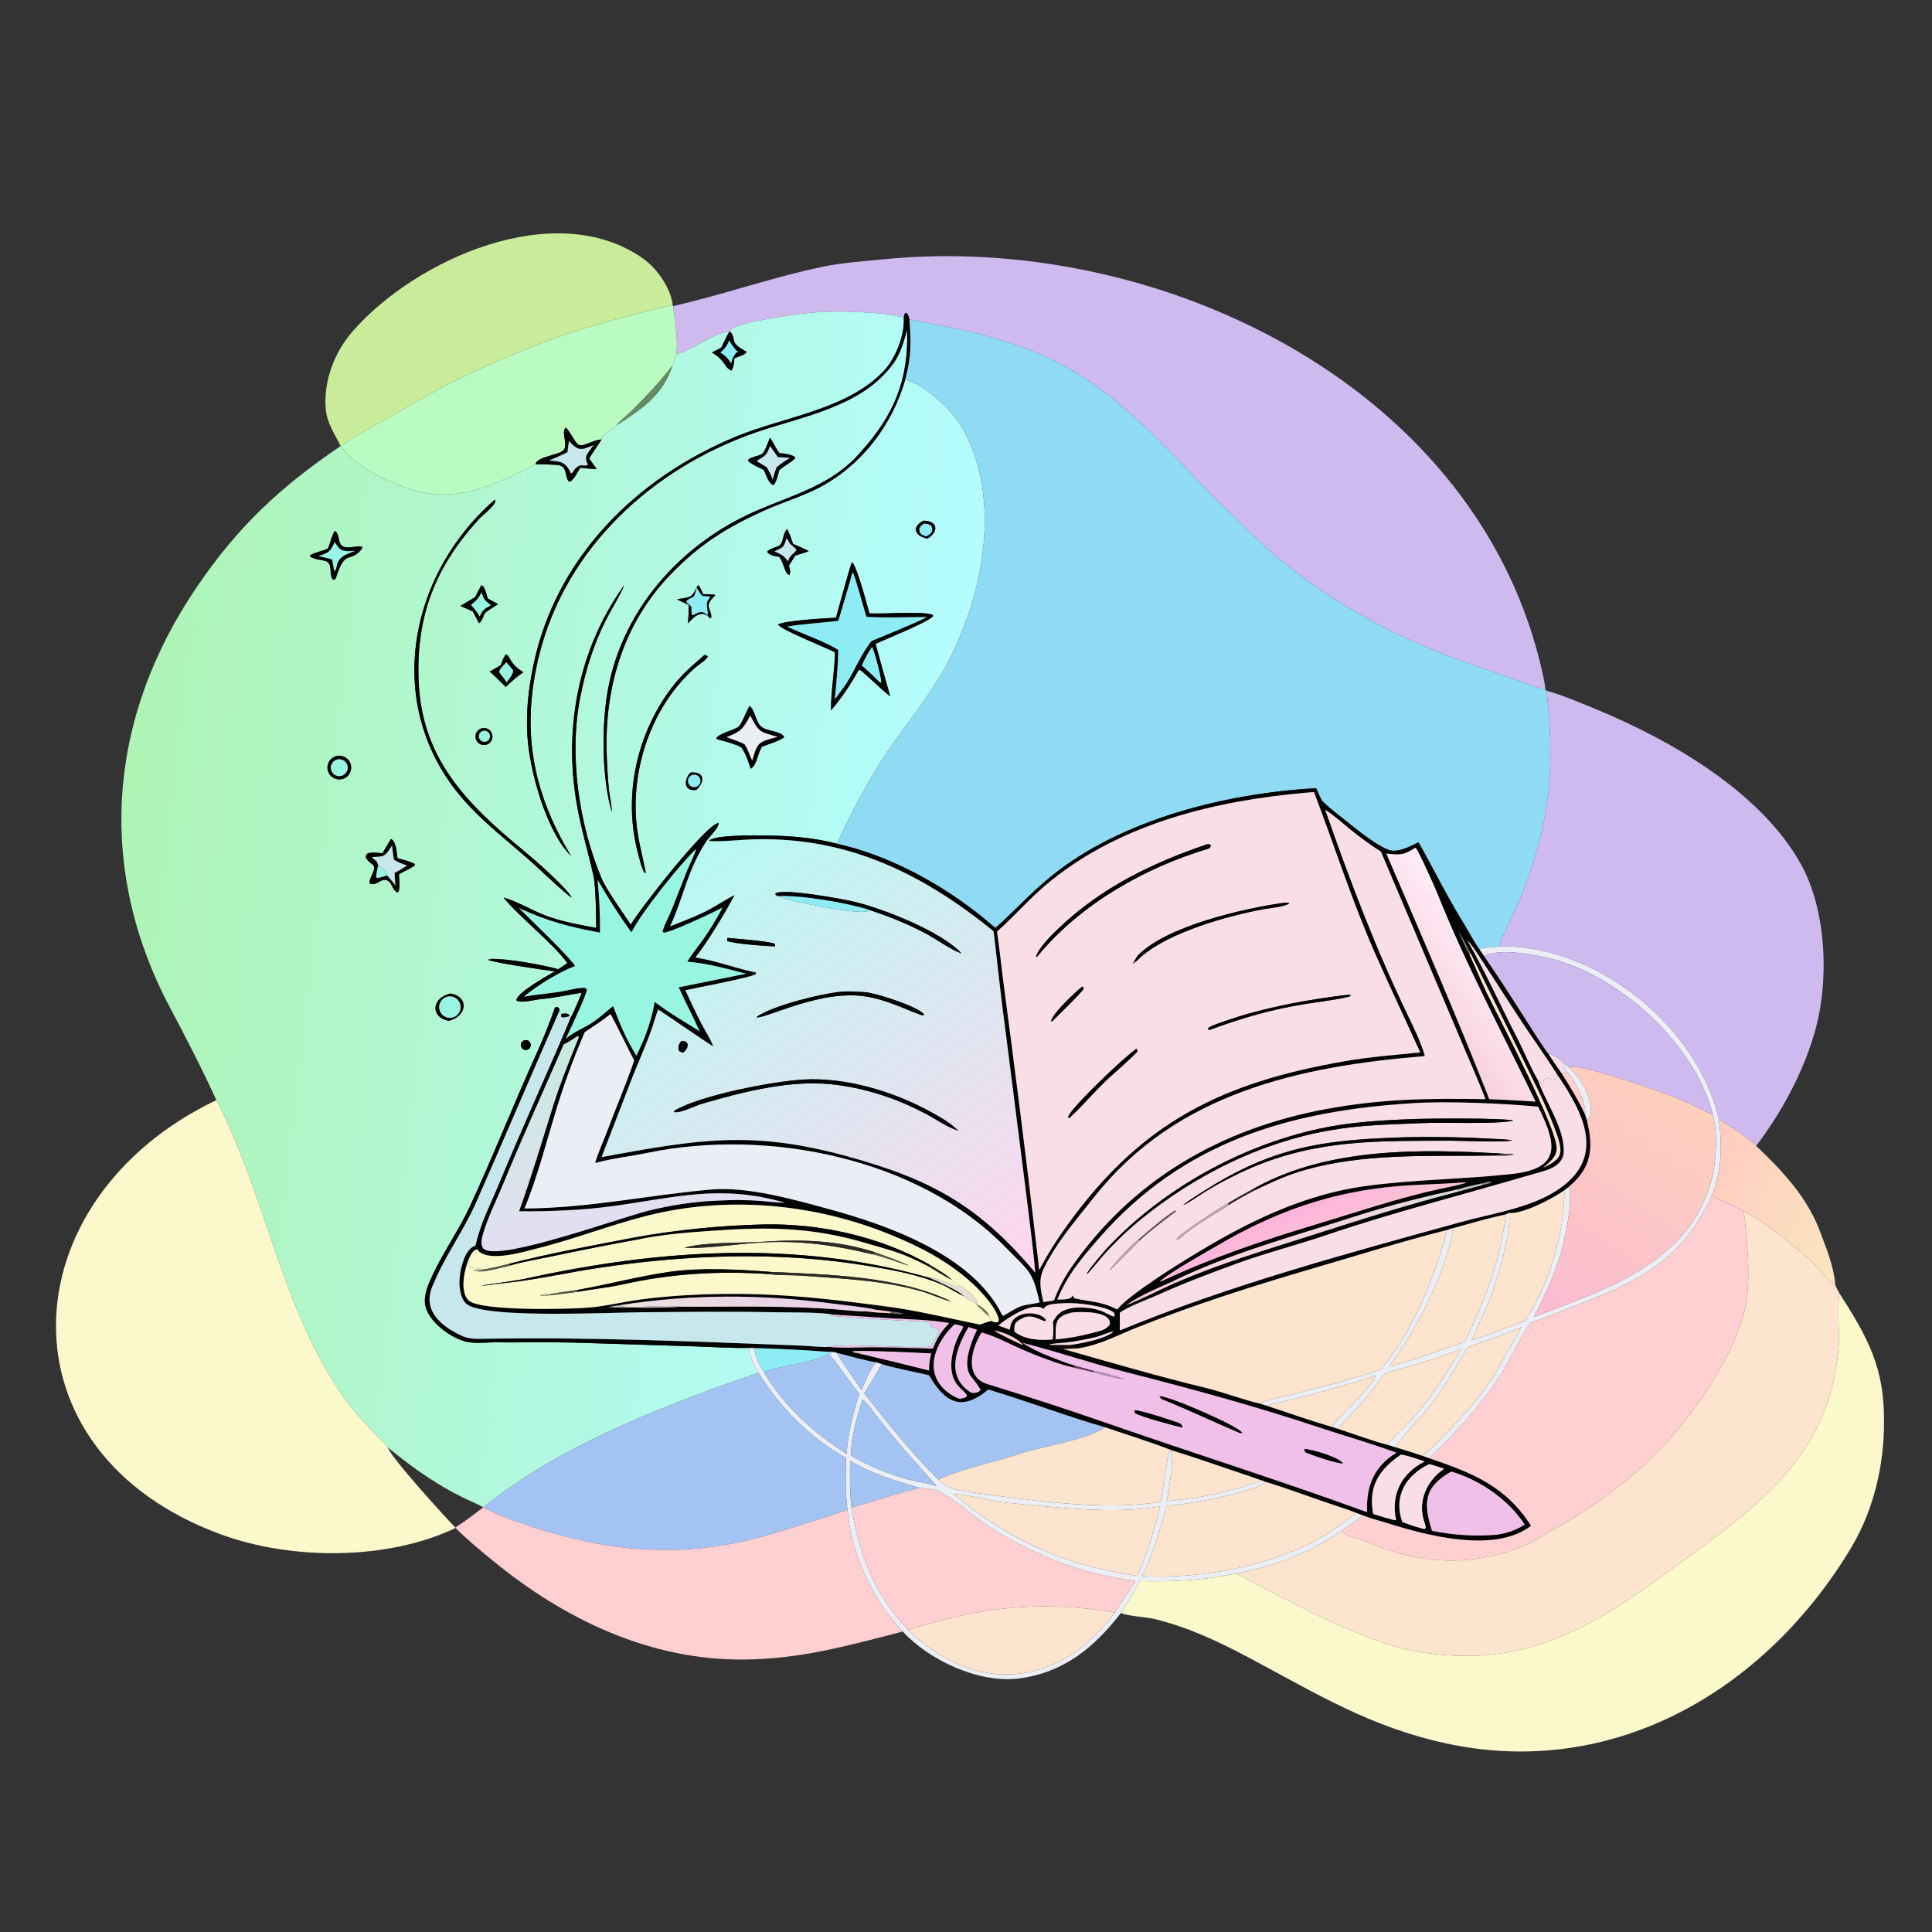 <svg width="1024" height="1024" viewBox="0 0 1024 1024" fill="none" xmlns="http://www.w3.org/2000/svg">
<rect x="0" y="0" width="1024" height="1024" fill="#333333" stroke="none"/>
<path d="M356.594 161.909C350.771 162.425 336.455 166.809 330.052 168.39C297.88 176.336 268.191 188.529 238.521 203.187C227.992 208.389 216.02 215.884 205.536 221.511C201.014 223.938 184.078 233.586 180.798 236.501L180.549 236.433C177.446 230.028 173.412 224.577 172.678 217.023C171.348 202.406 176.962 186.97 186.989 175.518C220.516 137.226 294.269 104.505 340.63 136.884C348.152 142.137 355.603 152.643 356.594 161.909Z" fill="#C9EC9A"/>
<path d="M356.797 162.229C383.772 156.113 409.634 146.799 436.689 141.267C446.904 139.178 457.197 138.55 467.722 137.483C611.21 122.929 778.865 201.771 816.052 350.294C816.933 353.815 818.984 362.336 819.111 365.674C810.126 363.177 800.206 358.957 791.477 356.14C741.22 339.922 694.246 315.132 657.203 276.892C652.764 272.31 647.522 267.907 642.951 263.156C618.201 237.435 593.542 209.301 561.471 192.533C540.814 181.908 516.792 175.864 494.084 171.751C490.094 171.028 486.046 169.82 482.025 169.477C481.595 167.912 481.507 166.879 480.323 165.799L479.552 166.194L479.042 168.026L478.55 167.985C474.682 167.629 470.981 166.508 467.164 166.193C451.697 164.92 436.213 164.434 420.813 166.812C416.234 167.518 387.825 171.293 386.785 175.586C377.874 176.52 364.567 187.035 358.5 187.618C359.494 180.273 357.709 169.839 356.797 162.229Z" fill="#CFBAF0"/>
<path d="M180.797 236.501C184.077 233.586 201.013 223.938 205.535 221.511C216.019 215.884 227.991 208.389 238.52 203.187C268.19 188.529 297.879 176.336 330.051 168.39C336.454 166.809 350.77 162.425 356.593 161.909L356.799 162.229C357.711 169.839 359.496 180.273 358.502 187.618C357.9 189.425 357.037 192.333 356.273 193.97C349.799 202.391 343.293 209.16 335.828 216.732C333.734 218.856 328.151 223.617 326.698 225.384C324.221 227.956 319.525 229.833 318.822 232.915C313.542 233.243 308.565 237.673 306.007 235.258C304.546 233.88 301.397 227.608 299.805 226.627C297.155 229.08 301.513 235.995 298.493 238.74C295.507 241.453 284.477 241.946 283.886 246.121C259.847 258.052 239.623 268.185 212.918 257.695C201.654 253.27 187.854 246.721 180.797 236.501Z" fill="#B9FBC0"/>
<path d="M386.784 175.586C387.824 171.293 416.233 167.518 420.812 166.812C436.212 164.434 451.696 164.92 467.163 166.193C470.98 166.508 474.681 167.629 478.549 167.985L479.041 168.026C479.657 177.425 474.846 189.69 468.587 196.424C449.375 217.097 415.311 220.948 390.006 231.431C337.056 253.364 294.186 295.898 282.541 353.37C280 365.909 278.774 377.147 279.535 390.073C280.603 408.212 289.526 440.798 302.654 453.668C282.046 419.385 276.033 386.507 285.761 347.257C299.871 290.328 345.89 248.23 400.215 229.312C425.503 220.505 457.51 215.631 474.01 191.9C477.314 187.088 479.218 180.369 480.791 174.806C481.729 201.146 473.853 220.092 456.143 239.64C441.518 256.794 421.154 261.999 401.294 270.551C360.34 288.186 328.302 324.424 321.578 369.313C318.914 387.093 319.153 412.997 324.231 430.261C324.233 426.302 323.137 422.415 322.743 418.487C322.21 413.171 321.881 407.839 321.655 402.501C319.869 365.747 329.888 330.455 356.143 303.707C371.421 288.143 384.784 279.844 404.526 270.801C414.03 266.447 425.277 263.139 434.3 258.37C456.831 246.461 472.766 225.406 479.787 201.232C490.927 204.118 505.325 218.003 510.694 227.9C530.833 265.022 521.253 314.656 502.562 350.632C493.489 368.095 480.248 383.65 469.295 399.899C460.357 413.531 450.209 432.327 443.635 447.194C431.964 444.071 418.855 442.97 406.796 442.861C401.243 442.811 379.134 442.33 375.82 445.582L375.302 444.623C377.104 442.303 380.853 438.745 380.876 436.214C374.305 436.529 338.222 483.067 334.334 490.063C330.726 484.738 321.269 471.226 319.056 466.021C306.869 437.36 301.501 400.548 307.467 369.945C310.312 355.355 314.39 342.195 320.963 329.001C323.685 323.537 328.997 314.997 330.872 310.126C307.118 343.021 298.864 384.309 305.356 424.118C307.647 438.166 311.282 449.921 314.421 463.548C315.833 469.674 315.957 485.155 315.998 491.816C306.581 489.993 297.414 488.489 288.434 484.988C281.381 482.239 274.034 477.651 266.871 475.72C275.597 486.379 292.834 499.634 300.73 510.463L295.889 513.713C287.621 511.344 268.552 507.94 259.917 508.271L259.326 508.871L259.115 508.335L258.539 508.716C262.408 510.342 288.405 514.147 294.087 514.84C290.023 517.208 274.08 526.047 273.634 530.151C275.766 532.049 283.614 529.808 286.62 529.551C293.911 528.928 301.151 527.272 308.354 526.181C306.364 531.035 304.7 535.175 302.26 539.848L301.694 538.607C301.754 538.038 301.757 538.439 301.243 537.49C299.574 536.941 299.229 537.125 297.533 537.459L296.343 536.061L296.539 534.769L295.547 533.723C294.846 533.781 294.264 533.645 294.033 534.303C291.488 541.562 287.975 550.499 284.837 557.389C272.478 584.53 261.653 612.169 249.143 639.228C243.251 652.022 234.96 663.473 229.064 676.262C227.158 680.396 224.821 685.655 225.22 690.521C225.996 699.987 239.24 709.691 248.077 711.329C253.219 712.282 261.652 711.088 267.026 711.517C279.344 711.49 291.63 711.328 303.952 711.595L368.569 713.617C375.958 713.846 389.864 714.693 396.983 714.404C396.939 718.675 399.778 723.869 401.936 727.55C357.336 743.172 308.76 761.287 269.923 788.591C267.554 790.256 258.053 797.143 256.319 798.977L256.088 798.92C254.812 798.054 251.747 796.662 250.258 795.992C233.58 788.492 219.629 778.803 205.557 767.145C196.974 757.468 189.305 751.014 181.65 739.917C148.574 691.963 141.359 634.745 114.668 583.079C107.054 566.396 98.607 550.038 90.172 534.179C50.754 460.063 57.184 380.23 104.476 310.884C126.008 279.312 148.251 258.247 180.545 236.433L180.794 236.501C187.851 246.721 201.651 253.27 212.915 257.695C239.62 268.185 259.844 258.052 283.883 246.121C287.462 245.922 291.025 246.237 294.55 246.367C301.501 246.622 298.798 252.275 301.551 255.288L302.59 255.079C304.769 253.072 305.999 250.521 307.51 247.932C310.433 248.289 313.337 248.445 316.275 248.634C314.984 246.767 313.597 244.888 312.268 243.04C314.167 239.662 316.73 236.479 318.819 232.915C319.522 229.833 324.218 227.956 326.695 225.384C326.837 225.318 326.978 225.251 327.119 225.185C340.508 216.638 351.397 209.212 356.27 193.97C357.034 192.333 357.897 189.425 358.499 187.618C364.566 187.035 377.873 176.52 386.784 175.586C385.746 176.778 383.218 182.413 382.255 184.296L377.316 186.821C379.643 188.323 380.683 188.845 382.543 190.991C384.717 193.501 384.941 195.248 387.767 196.468C388.988 194.021 388.964 192.558 389.274 189.854C391.339 188.961 394.911 188.228 395.766 186.462C385.524 181.175 390.938 179.77 386.784 175.586ZM369.217 311.422C366.241 317.783 365.085 316.282 358.819 317.704L364.988 320.599C364.988 324.193 365.033 326.838 364.572 330.407C367.382 327.709 368.889 325.44 372.643 325.298L374.974 326.289C375.57 327.228 375.509 326.994 376.494 327.701L376.949 327.467C377.417 322.638 372.602 321.817 378.597 316.036L379.211 315.454C378.055 314.761 374.328 314.99 372.696 314.964C371.934 313.183 371.448 312.142 370.513 310.45L369.761 310.348L369.217 311.422ZM408.099 231.922C407.263 233.951 405.287 239.945 403.665 240.763C401.597 241.805 398.38 242.142 396.666 243.549L396.56 244.322C398.008 245.939 402.657 247.959 404.87 249.116C405.904 251.495 407.184 255.245 409.069 256.718L410.206 257.011C411.855 254.216 412.17 252.404 412.971 249.267C415.6 246.864 419.265 245.188 421.384 242.922L421.211 242.111C418.751 240.626 415.954 240.558 412.968 240.056C411.127 237.359 409.435 233.839 408.099 231.922ZM262.226 264.863C215.749 305.393 203.263 374.799 245.145 423.24C256.318 436.163 270.446 446.727 283.075 458.116C286.251 460.959 300.344 474.436 303.086 475.747C299.768 469.907 282.727 455.128 277.104 450.501C247.446 426.095 223.68 402.239 221.896 361.494C220.378 326.806 230.521 300.572 254.008 274.946C255.594 273.215 264.168 266.631 262.226 264.863ZM489.504 275.974C482.746 279.211 485.08 284.37 491.61 285.45C497.616 281.822 497.205 276.094 489.504 275.974ZM417.094 280.404C414.694 283.586 415.446 286.337 413.499 288.825C412.762 289.766 407.957 290.603 406.591 292.384C407.731 294.5 410.837 294.747 413.067 295.15C415.874 299.434 415.794 303.758 418.33 304.824C419.187 302.76 418.687 302.302 418.27 300.257L418.167 299.781C419.219 298.095 420.414 296.059 421.534 294.458C423.661 293.788 426.663 292.941 428.644 292.084C425.669 290.56 423.457 289.56 420.364 288.287C419.657 286.337 418.167 281.774 417.094 280.404ZM177.549 281.347C175.306 284.669 175.454 287.436 173.645 290.901C171.244 291.806 165.876 293.251 164.327 294.31L164.45 295.081C169.262 297.797 173.981 295.827 174.884 299.973C175.453 302.59 175.018 304.799 176.265 307.157L177.168 307.347L178.017 306.399C183.087 290.096 185.579 299.161 192.025 290.592L191.856 289.825C188.69 288.771 182.589 292.056 180.462 288.329C179.142 286.014 179.931 283.384 177.549 281.347ZM451.57 297.929C450.353 300.385 444.331 323.19 443.079 327.41C438.968 327.565 414.194 329.012 412.447 331.088C413.746 333.66 438.04 343.419 442.591 345.704C442.325 356.043 440.424 366.094 440.448 376.479C445.482 370.714 451.185 362.338 454.757 355.673L455.569 354.875C458.106 356.443 467.052 365.502 471.833 369.042C469.177 359.772 466.555 350.586 464.078 341.262C470.134 338.428 491.284 330.025 494.481 326.678L494.444 325.895C488.302 323.687 469.119 325.629 460.802 325.084C459.43 320.382 454.282 300.237 451.57 297.929ZM255.143 310.2C253.961 312.334 252.899 314.252 251.85 316.468C249.234 318.077 246.699 319.621 244.032 321.15C246.178 322.112 248.549 323.113 250.648 324.123L253.862 330.287C255.901 329.164 256.102 325.714 257.547 324.486C259.044 323.215 262.189 321.44 264.038 320.204L258.523 317.247C257.873 315.065 257.301 312.535 256.092 310.669L255.143 310.2ZM268.105 346.827C266.654 348.926 266.283 350.227 265.383 352.587L259.603 355.956C263.27 359.172 264.8 360.986 268.028 364.08C271.16 361.195 273.793 358.642 277.409 356.344C273.462 353.783 272.016 352.449 269.679 348.196C269.212 347.346 268.913 347.224 268.105 346.827ZM373.315 347.211C366.252 353.386 360.768 357.985 355.185 365.568C337.09 390.146 330.274 422.58 338.139 452.198C338.812 454.731 340.08 460.451 341.559 462.507L342.315 462.675C340.699 454.426 338.426 446.209 337.481 437.859C334.055 407.579 345.49 373.806 368.754 353.626C370.423 352.178 374.529 349.719 375.133 347.882C374.105 347.19 374.492 347.317 373.315 347.211ZM397.193 374.151C395.647 377.083 393.493 382.796 391.715 384.897C389.984 386.943 380.299 388.677 379.607 391.571C380.74 392.216 387.965 393.506 392.858 396.038C395.604 400.099 396.337 402.822 397.893 407.458C401.259 405.442 401.18 400.333 403.832 395.793C406.677 394.574 414.613 392.277 415.649 390.55C413.276 387.139 406.71 387.818 403.516 385.169C400.264 382.471 400.116 375.943 397.193 374.151ZM255.046 386.118C252.725 386.913 251.467 389.419 252.216 391.755C252.965 394.091 255.446 395.398 257.796 394.696C259.359 394.229 260.547 392.954 260.902 391.362C261.258 389.771 260.726 388.111 259.511 387.024C258.297 385.936 256.589 385.589 255.046 386.118ZM177.841 400.866C174.558 401.967 172.785 405.518 173.876 408.804C174.968 412.091 178.514 413.875 181.803 412.792C185.107 411.706 186.899 408.142 185.803 404.842C184.706 401.542 181.138 399.76 177.841 400.866ZM365.965 409.469C362.1 413.586 362.549 419.614 369.087 418.671C373.684 414.247 373.646 408.826 365.965 409.469ZM207.183 444.696C205.62 447.207 204.229 449.819 202.719 452.239C200.18 452.041 197.41 451.591 195.026 452.251C193.718 453.504 194.069 452.762 193.904 454.539C195.764 457.94 198.773 457.958 198.332 460.441C197.924 462.742 195.573 466.102 195.832 468.154C199.959 470.53 203.18 462.782 207.193 468.405C208.13 470.185 208.819 472.049 210.512 473.008L211.278 472.616C212.048 469.687 211.582 466.526 211.462 463.371C214.307 461.645 217.731 460.359 219.816 458.691L219.788 457.906C217.079 456.356 213.812 455.79 210.665 454.869C210.229 451.956 210.078 445.958 207.183 444.696ZM238.782 526.596C228.622 528.886 228.022 539.18 237.793 541.052C247.61 538.701 248.744 528.243 238.782 526.596ZM278.191 551.302C277.198 551.494 276.402 552.236 276.141 553.213C275.881 554.191 276.202 555.231 276.967 555.892C277.733 556.552 278.809 556.717 279.738 556.316C280.974 555.782 281.61 554.403 281.213 553.115C280.816 551.828 279.514 551.047 278.191 551.302Z" fill="url(#paint0_linear_41_3934)"/>
<path d="M479.042 168.026L479.552 166.194L480.323 165.799C481.507 166.879 481.595 167.912 482.025 169.477C482.904 182.375 483.084 188.528 479.788 201.232C472.767 225.406 456.832 246.461 434.301 258.37C425.278 263.139 414.031 266.447 404.527 270.801C384.785 279.844 371.422 288.143 356.144 303.707C329.889 330.455 319.87 365.747 321.656 402.501C321.882 407.839 322.211 413.171 322.744 418.487C323.138 422.415 324.234 426.302 324.232 430.261C319.154 412.997 318.915 387.093 321.579 369.313C328.303 324.424 360.341 288.186 401.295 270.551C421.155 261.999 441.519 256.794 456.144 239.64C473.854 220.092 481.73 201.146 480.792 174.806C479.219 180.369 477.315 187.088 474.011 191.9C457.511 215.631 425.504 220.505 400.216 229.312C345.891 248.23 299.872 290.328 285.762 347.257C276.034 386.507 282.047 419.385 302.655 453.668C289.527 440.798 280.604 408.212 279.536 390.073C278.775 377.147 280.001 365.909 282.542 353.37C294.187 295.898 337.057 253.364 390.007 231.431C415.312 220.948 449.376 217.097 468.588 196.424C474.847 189.69 479.658 177.425 479.042 168.026Z" fill="#010202"/>
<path d="M482.03 169.477C486.051 169.82 490.099 171.028 494.089 171.751C516.797 175.864 540.819 181.908 561.476 192.533C593.547 209.301 618.206 237.435 642.956 263.156C647.527 267.907 652.769 272.31 657.208 276.892C694.251 315.132 741.225 339.922 791.482 356.14C800.211 358.957 810.131 363.177 819.116 365.674L819.701 366.07C824.216 407.219 821.845 434.846 806.662 474.056C803.223 482.937 797.486 493.3 794.513 501.603C790.36 502.605 786.314 501.671 784.159 503.194C782.346 501.101 777.294 491.866 775.54 489.043C767.027 475.339 759.73 460.302 751.823 446.442C747.277 448.69 740.243 452.534 735.235 450.191C726.486 446.099 718.831 439.276 711.234 433.372C707.697 430.624 703.95 427.697 700.819 424.527C700.191 423.888 698.092 418.859 697.622 417.776C650.283 420.329 594.519 434.159 557.315 464.334C545.579 473.853 538.486 482.095 527.665 491.82C525.811 490.511 523.91 488.725 522.136 487.262C500.077 469.069 471.623 453.43 443.641 447.194C450.215 432.327 460.363 413.531 469.301 399.899C480.254 383.65 493.495 368.095 502.568 350.632C521.259 314.656 530.839 265.022 510.7 227.9C505.331 218.003 490.933 204.118 479.793 201.232C483.089 188.528 482.909 182.375 482.03 169.477Z" fill="#90DBF4"/>
<path d="M386.788 175.586C390.942 179.77 385.528 181.175 395.77 186.462C394.915 188.228 391.343 188.961 389.278 189.854C388.968 192.558 388.992 194.021 387.771 196.468C384.945 195.248 384.721 193.501 382.547 190.991C380.687 188.845 379.647 188.323 377.32 186.821L382.259 184.296C383.222 182.413 385.75 176.778 386.788 175.586ZM386.59 180.408C385.106 183.364 384.431 184.643 381.841 186.868C385.04 189.102 385.424 189.423 387.489 192.614C388.108 189.923 388.634 189.198 390.2 186.909L391.148 186.459L391.483 186.684L391.253 186.281L391.265 186.274L390.5 186.014C388.77 183.916 387.755 182.895 386.59 180.408Z" fill="#010202"/>
<path d="M381.844 186.868C384.434 184.643 385.109 183.364 386.593 180.408C387.758 182.895 388.773 183.916 390.503 186.014L391.268 186.274L391.256 186.281L391.486 186.684L391.151 186.459L390.203 186.909C388.637 189.198 388.111 189.923 387.492 192.614C385.427 189.423 385.043 189.102 381.844 186.868Z" fill="#8EECF5"/>
<path d="M326.695 225.384C328.148 223.617 333.731 218.856 335.825 216.732C343.29 209.16 349.796 202.391 356.27 193.97C351.397 209.212 340.508 216.638 327.119 225.185C326.978 225.251 326.837 225.318 326.695 225.384Z" fill="#648B65"/>
<path d="M283.883 246.121C284.474 241.946 295.504 241.453 298.49 238.74C301.51 235.995 297.152 229.08 299.802 226.627C301.394 227.608 304.543 233.88 306.004 235.258C308.562 237.673 313.539 233.243 318.819 232.915C316.73 236.479 314.167 239.662 312.268 243.04C313.597 244.888 314.984 246.767 316.275 248.634C313.337 248.445 310.433 248.289 307.51 247.932C305.999 250.521 304.769 253.072 302.59 255.079L301.551 255.288C298.798 252.275 301.501 246.622 294.55 246.367C291.025 246.237 287.462 245.922 283.883 246.121ZM301.545 233.759L300.761 239.695C297.441 241.361 294.413 242.637 290.985 244.077C297.522 244.638 299.645 244.645 302.692 251.004C304.025 250.091 303.734 250.191 304.615 248.692C308.305 244.75 308.966 247.943 311.647 246.197C309.007 241.989 311.923 239.754 314.606 235.945C308.04 238.647 306.695 239.273 301.545 233.759Z" fill="#010202"/>
<path d="M404.872 249.116C402.659 247.959 398.01 245.939 396.562 244.322L396.669 243.549C398.383 242.142 401.6 241.805 403.668 240.763C405.29 239.945 407.266 233.951 408.102 231.922C409.438 233.839 411.13 237.359 412.971 240.056C415.957 240.558 418.754 240.626 421.214 242.111L421.387 242.922C419.268 245.188 415.603 246.864 412.974 249.267C412.173 252.404 411.858 254.216 410.209 257.011L409.072 256.718C407.187 255.245 405.906 251.495 404.872 249.116ZM408.2 236.388C406.214 240.864 406.6 240.936 402.441 243.432L401.021 244.3C402.97 245.67 404.522 246.459 406.459 247.688C407.791 250.113 408.601 251.517 409.557 254.162C410.231 251.641 410.642 250.008 411.673 247.569C414.323 245.471 415.837 244.437 418.721 242.664L412.284 242.265C410.909 240.317 409.514 238.377 408.2 236.388Z" fill="#010202"/>
<path d="M300.76 239.695L301.544 233.759C306.694 239.273 308.039 238.647 314.605 235.945C311.922 239.754 309.006 241.989 311.646 246.197C308.965 247.943 308.304 244.75 304.614 248.692C303.733 250.191 304.024 250.091 302.691 251.004C299.644 244.645 297.521 244.638 290.984 244.077C294.412 242.637 297.44 241.361 300.76 239.695Z" fill="#C6E7EC"/>
<path d="M406.461 247.688C404.524 246.459 402.972 245.67 401.023 244.3L402.443 243.432C406.602 240.936 406.216 240.864 408.202 236.388C409.516 238.377 410.911 240.317 412.286 242.265L418.723 242.664C415.839 244.437 414.325 245.471 411.675 247.569C410.644 250.008 410.233 251.641 409.559 254.162C408.603 251.517 407.793 250.113 406.461 247.688Z" fill="#C6E7EC"/>
<path d="M303.092 475.747C300.35 474.436 286.257 460.959 283.081 458.116C270.452 446.727 256.324 436.163 245.151 423.24C203.269 374.799 215.755 305.393 262.232 264.863C264.174 266.631 255.6 273.215 254.014 274.946C230.527 300.572 220.384 326.806 221.902 361.494C223.686 402.239 247.452 426.095 277.11 450.501C282.733 455.128 299.774 469.907 303.092 475.747Z" fill="#010202"/>
<path d="M491.61 285.45C485.08 284.37 482.746 279.211 489.504 275.974C497.205 276.094 497.616 281.822 491.61 285.45ZM489.774 277.538C488.342 278.559 487.891 278.712 487.211 280.351C487.377 282.953 488.469 283.627 491.012 284.279C493.665 282.741 495.047 281.553 493.443 278.57C491.918 277.596 491.544 277.677 489.774 277.538Z" fill="#010202"/>
<path d="M491.012 284.279C488.469 283.627 487.377 282.953 487.211 280.351C487.891 278.712 488.342 278.559 489.774 277.538C491.544 277.677 491.918 277.596 493.443 278.57C495.047 281.553 493.665 282.741 491.012 284.279Z" fill="#8EECF5"/>
<path d="M413.07 295.15C410.84 294.747 407.734 294.5 406.594 292.384C407.96 290.603 412.765 289.766 413.502 288.825C415.449 286.337 414.697 283.586 417.097 280.404C418.17 281.774 419.66 286.337 420.367 288.287C423.46 289.56 425.672 290.56 428.647 292.084C426.666 292.941 423.664 293.788 421.537 294.458C420.417 296.059 419.222 298.095 418.17 299.781L418.273 300.257C418.69 302.302 419.19 302.76 418.333 304.824C415.797 303.758 415.877 299.434 413.07 295.15ZM416.883 285.329C415.162 290.583 415.286 289.899 410.451 292.212C413.922 293.839 415.375 294.312 417.628 297.513C419.015 293.193 422.358 292.835 421.983 291.088C421.077 290.285 420.163 289.419 419.24 288.647C418.065 287.664 417.919 286.331 416.883 285.329Z" fill="#010202"/>
<path d="M173.646 290.901C175.455 287.436 175.307 284.669 177.55 281.347C179.932 283.384 179.143 286.014 180.463 288.329C182.59 292.056 188.691 288.771 191.857 289.825L192.026 290.592C185.58 299.161 183.088 290.096 178.018 306.399L177.169 307.347L176.266 307.157C175.019 304.799 175.454 302.59 174.885 299.973C173.982 295.827 169.263 297.797 164.451 295.081L164.328 294.31C165.877 293.251 171.245 291.806 173.646 290.901ZM177.341 287.364C175.085 292.572 174.103 292.981 168.691 294.713C171.1 295.263 173.778 295.775 176.069 296.633C176.386 298.624 176.67 300.415 177.105 302.381L177.592 302.516L178.183 301.397C179.13 294.848 182.669 294.232 188.341 291.899C185.349 292.057 181.986 292.691 179.799 290.565C178.749 289.544 177.951 287.977 177.341 287.364Z" fill="#010202"/>
<path d="M410.453 292.212C415.288 289.899 415.164 290.583 416.885 285.329C417.921 286.331 418.067 287.664 419.242 288.647C420.165 289.419 421.079 290.285 421.985 291.088C422.36 292.835 419.017 293.193 417.63 297.513C415.377 294.312 413.924 293.839 410.453 292.212Z" fill="#C6E7EC"/>
<path d="M168.695 294.713C174.107 292.981 175.089 292.572 177.345 287.364C177.955 287.977 178.753 289.544 179.803 290.565C181.99 292.691 185.353 292.057 188.345 291.899C182.673 294.232 179.134 294.848 178.187 301.397L177.596 302.516L177.109 302.381C176.674 300.415 176.39 298.624 176.073 296.633C173.782 295.775 171.104 295.263 168.695 294.713Z" fill="#98F5E1"/>
<path d="M443.085 327.41C444.337 323.19 450.359 300.385 451.576 297.929C454.288 300.237 459.436 320.382 460.808 325.084C469.125 325.629 488.308 323.687 494.45 325.895L494.487 326.678C491.29 330.025 470.14 338.428 464.084 341.262C466.561 350.586 469.183 359.772 471.839 369.042C467.058 365.502 458.112 356.443 455.575 354.875L454.763 355.673C451.191 362.338 445.488 370.714 440.454 376.479C440.43 366.094 442.331 356.043 442.597 345.704C438.046 343.419 413.752 333.66 412.453 331.088C414.2 329.012 438.974 327.565 443.085 327.41ZM451.916 303.21C449.424 311.786 446.953 320.537 444.311 329.061C436.851 329.994 423.878 330.801 417.145 332.121C425.25 335.901 437.042 339.948 444.285 344.444C444.23 352.722 443.24 362.342 442.45 370.666C444.448 368.032 446.419 365.462 448.304 362.745C453.399 354.827 456.156 346.963 462.029 339.7C469.234 336.664 484.96 330.464 491.326 327.02C481.469 327.086 468.885 327.498 459.289 326.959C457.725 322.375 453.446 305.788 451.916 303.21ZM462.201 342.92C459.856 346.307 458.5 348.939 456.761 352.701C459.644 355.287 462.583 357.839 465.244 360.651L466.67 361.952L467.116 361.557C466.952 358.743 463.661 345.255 462.201 342.92Z" fill="#010202"/>
<path d="M444.307 329.061C446.949 320.537 449.42 311.786 451.912 303.21C453.442 305.788 457.721 322.375 459.285 326.959C468.881 327.498 481.465 327.086 491.322 327.02C484.956 330.464 469.23 336.664 462.025 339.7C456.152 346.963 453.395 354.827 448.3 362.745C446.415 365.462 444.444 368.032 442.446 370.666C443.236 362.342 444.226 352.722 444.281 344.444C437.038 339.948 425.246 335.901 417.141 332.121C423.874 330.801 436.847 329.994 444.307 329.061Z" fill="#8EECF5"/>
<path d="M369.219 311.422L369.763 310.348L370.515 310.45C371.45 312.142 371.936 313.183 372.698 314.964C374.33 314.99 378.057 314.761 379.213 315.454L378.599 316.036C372.604 321.817 377.419 322.638 376.951 327.467L376.496 327.701C375.511 326.994 375.572 327.228 374.976 326.289C375.708 323.966 373.56 320.062 375.483 317.829C376.138 317.069 376.022 317.136 376.312 316.182C374.901 316.035 373.961 315.98 372.54 315.942C371.057 314.809 370.199 313.051 369.219 311.422Z" fill="#010202"/>
<path d="M251.849 316.468C252.898 314.252 253.96 312.334 255.142 310.2L256.091 310.669C257.3 312.535 257.872 315.065 258.522 317.247L264.037 320.204C262.188 321.44 259.043 323.215 257.546 324.486C256.101 325.714 255.9 329.164 253.861 330.287L250.647 324.123C248.548 323.113 246.177 322.112 244.031 321.15C246.698 319.621 249.233 318.077 251.849 316.468ZM255.274 313.929C253.511 317.181 252.682 318.208 249.659 320.594C251.334 322.617 253.041 324.438 254.198 326.779C255.97 323.099 256.569 322.734 260.194 320.768C256.928 318.133 256.445 317.964 255.274 313.929Z" fill="#010202"/>
<path d="M375.307 444.623C364.663 459.61 362.186 476.086 355.159 490.981C361.162 488.602 367.544 486.202 373.341 483.392C378.738 480.777 384.03 477.024 389.372 474.384C384.702 483.247 374.888 499.71 368.559 507.467C380.842 509.517 389.507 513.156 400.522 515.429L400.751 516.233C397.821 518.223 369.04 523.528 363.235 524.85C365.947 530.657 368.625 536.424 371.534 542.136C373.706 546.401 376.406 550.188 378.025 554.669C368.414 548.417 358.521 541.438 348.845 535.025L348.493 535.945C347.533 538.487 346.793 541.136 345.946 543.722C342.875 553.099 338.673 561.997 335.078 571.173L318.836 613.293C369.598 603.946 398.292 598.932 448.769 612.799C493.588 625.112 518.53 638.754 548.708 674.524C547.528 660.51 545.379 645.153 543.696 631.061L532.863 545.759C530.869 531.113 529.247 516.393 527.587 501.705C527.276 498.951 527.038 496.196 526.498 493.475C487.682 461.9 446.614 442.468 395.744 445.013C392.222 445.189 378.204 446.448 375.825 445.582C379.139 442.33 401.248 442.811 406.801 442.861C418.86 442.97 431.969 444.071 443.64 447.194C471.622 453.43 500.076 469.069 522.135 487.262C523.909 488.725 525.81 490.511 527.664 491.82C538.485 482.095 545.578 473.853 557.314 464.334C594.518 434.159 650.282 420.329 697.621 417.776C698.091 418.859 700.19 423.888 700.818 424.527C703.949 427.697 707.696 430.624 711.233 433.372C718.83 439.276 726.485 446.099 735.234 450.191C740.242 452.534 747.276 448.69 751.822 446.442C759.729 460.302 767.026 475.339 775.539 489.043C777.293 491.866 782.345 501.101 784.158 503.194L786.525 506.624C794.344 518.098 801.662 529.288 809.043 541.058C810.589 543.524 819.147 556.894 820.653 558.487C822.94 562.032 825.15 565.29 827.578 568.741C832.567 576.568 836.052 582.237 840.122 590.647L841.093 593.752C844.576 608.331 843.844 618.808 831.4 629.095L829.139 630.865C823.099 635.224 806.627 643.783 799.732 642.853L798.251 643.63C791.77 645.067 785.78 646.598 779.407 648.382C777.739 648.848 770.833 650.878 769.567 651.062L767.001 651.905C743.228 657.926 720.45 665.085 697.013 671.942C665.024 681.301 633.847 691.157 602.848 703.494C591.752 707.91 583.006 712.92 570.96 714.741C568.598 714.222 568.49 714.191 566.456 712.937C572.239 712.31 586.062 709.718 590.254 705.681C588.468 705.704 583.248 708.135 580.552 708.744C575.377 709.914 570.584 710.905 565.268 711.552C563.694 711.744 556.917 712.092 556.225 712.663L557.261 712.887C558.899 713.719 561.66 715.361 563.415 714.969C588.693 722.173 613.851 729.504 639.406 735.698C647.966 737.773 659.925 742.259 667.795 743.903L671.537 745.107C682.441 748.738 694.948 753.099 705.904 756.298L709.09 757.276C716.123 759.571 728.655 764.123 735.383 765.777L739.724 767.109C744.621 768.547 749.213 770.035 754.047 771.642L757.373 772.849C779.731 780.439 798.013 787.44 811.478 808.701C792.188 823.61 755.84 813.778 734.778 807.107C730.471 805.743 726.389 804.84 722.172 803.074L719.193 801.998C716.459 800.873 713.34 799.794 710.513 798.876C697.107 794.522 683.722 789.328 670.253 785.24L669.12 784.724C667.214 784.237 664.987 783.318 663.079 782.688C649.137 778.083 635.281 773.069 621.246 768.754C610.823 764.639 596.525 760.19 585.624 756.446C565.881 750.863 544.063 742.471 523.833 736.48C509.401 748.542 500.798 743.216 492.389 728.892C486.782 727.541 472.079 724.697 467.419 723.02L464.477 722.013C461.426 721.973 447.728 717.934 443.511 717.086L441.981 716.533C437.894 716.578 431.96 715.943 427.734 715.711C418.351 715.196 409.176 714.707 399.766 714.521L396.988 714.404C389.869 714.693 375.963 713.846 368.574 713.617L303.957 711.595C291.635 711.328 279.349 711.49 267.031 711.517C261.657 711.088 253.224 712.282 248.082 711.329C239.245 709.691 226.001 699.987 225.225 690.521C224.826 685.655 227.163 680.396 229.069 676.262C234.965 663.473 243.256 652.022 249.148 639.228C261.658 612.169 272.483 584.53 284.842 557.389C287.98 550.499 291.493 541.562 294.038 534.303C294.269 533.645 294.851 533.781 295.552 533.723L296.544 534.769L296.348 536.061C281.484 569.867 267.14 603.86 252.207 637.625C245.745 652.235 235.823 665.677 229.747 680.483C223.043 694.154 233.634 702.934 244.965 708.099C248.696 709.799 252.294 709.657 256.342 709.585C312.66 708.58 369.022 711.095 425.289 713.241C429.543 713.403 434.697 714.089 438.898 713.908C447.778 714.668 456.422 713.979 465.245 714.079C474.927 714.188 484.733 714.545 494.423 714.798C497.111 708.438 498.527 706.243 503.098 701.231C493.178 699.511 483.34 699.332 473.298 698.787L441.405 696.752C434.903 695.389 418.752 695.676 411.152 695.524C387.413 695.05 363.723 695.317 339.982 695.533C320.037 695.714 266.034 698.438 250.094 692.643C247.59 691.733 246.126 690.457 245.048 687.996C242.435 682.035 243.507 673.56 245.829 667.572C247.164 664.128 248.602 661.6 252.043 660.112C254.809 647.948 259.766 638.89 264.464 627.484C276.636 597.927 289.876 569.448 302.265 539.848C304.705 535.175 306.369 531.035 308.359 526.181C301.156 527.272 293.916 528.928 286.625 529.551C283.619 529.808 275.771 532.049 273.639 530.151C274.085 526.047 290.028 517.208 294.092 514.84C288.41 514.147 262.413 510.342 258.544 508.716L259.12 508.335L259.331 508.871L259.922 508.271C268.557 507.94 287.626 511.344 295.894 513.713L300.735 510.463C292.839 499.634 275.602 486.379 266.876 475.72C274.039 477.651 281.386 482.239 288.439 484.988C297.419 488.489 306.586 489.993 316.003 491.816C315.962 485.155 315.838 469.674 314.426 463.548C311.287 449.921 307.652 438.166 305.361 424.118C298.869 384.309 307.123 343.021 330.877 310.126C329.002 314.997 323.69 323.537 320.968 329.001C314.395 342.195 310.317 355.355 307.472 369.945C301.506 400.548 306.874 437.36 319.061 466.021C321.274 471.226 330.731 484.738 334.339 490.063C338.227 483.067 374.31 436.529 380.881 436.214C380.858 438.745 377.109 442.303 375.307 444.623ZM779.485 505.286C777.576 501.673 775.201 496.93 773.057 493.49C774.977 498.656 776.369 501.3 778.931 506.087C782.091 512.64 784.719 519.432 787.879 525.98C794.999 540.729 825.368 597.784 825.049 608.801C824.908 613.67 821.024 616.116 817.726 619.039C826.582 614.607 829.118 612.848 825.432 602.042C820.907 588.779 814.391 576.138 808.279 563.561L779.485 505.286ZM825.271 569.413C818.773 559.058 811.31 548.955 804.661 538.668L786.709 510.991C784.131 507.096 780.921 501.643 777.658 498.335C787.172 514.768 795.708 533.896 804.502 550.864C807.16 555.993 812.442 568.407 815.147 572.437C819.117 584.264 829.654 598.305 828.767 611.365C827.583 619.153 818.266 620.612 812.144 622.42C775.745 633.174 739.186 642.326 703.218 654.536C687.56 659.851 671.373 663.938 655.73 669.626C641.248 674.891 627.073 680.254 613.01 686.605C607.586 689.003 597.979 692.463 593.516 695.746L593.54 705.173C651.779 681.073 713.901 664.404 774.607 647.639C791.409 642.998 810.689 640.403 825.346 630.829C851.708 613.61 839.323 589.916 825.271 569.413ZM785.432 627.235C782.033 628.029 776.444 629.16 773.293 630.233C754.433 634.396 735.828 638.995 717.446 644.948C685.233 655.379 651.685 664.328 621.168 679.326C612.342 683.332 604.955 686.294 596.848 691.747C604.535 688.94 614.899 683.431 622.868 679.999C647.199 669.409 670.366 662.701 695.516 654.624C721.693 646.217 745.863 638.575 772.467 631.682L786.059 628.013C787.4 627.719 789.946 627.311 790.658 626.345C788.492 626.195 787.57 626.625 785.432 627.235ZM253.749 663.208L253.26 662.18C252.035 662.249 251.476 662.569 250.656 663.517C247.41 667.272 245.152 677.417 245.688 682.3C245.965 684.826 246.546 687.887 248.695 689.517C255.891 694.974 300.922 693.939 311.655 693.088C320.91 692.353 330.144 690.037 339.357 688.788C354.303 686.762 369.394 685.978 384.466 685.805C407.728 685.538 429.987 687.402 453.015 690.312C462.301 691.486 471.643 692.533 480.863 694.159C493.791 696.44 506.552 699.447 519.407 702.06C521.261 701.4 523.603 700.456 525.499 700.154C527.593 700.889 527.213 701.122 529.002 700.671L529.453 699.583C528.39 693.569 520.348 684.833 515.92 680.718C502.778 668.503 487.884 660.869 471.439 654.184C431.117 637.792 384.9 633.673 342.594 644.434C323.478 649.297 304.981 656.556 285.851 661.389C278.333 663.297 260.065 669 253.749 663.208ZM329.157 691.667C326.602 692.007 324.776 692.28 322.234 692.839C328.977 693.042 354.661 693.425 360.668 692.571C388.762 692.716 416.585 691.825 444.645 694.139C448.767 694.479 454.932 695.177 458.843 695.072C462.967 695.672 467.864 695.82 472.081 696.053C474.141 696.42 476.673 696.774 478.705 696.335C476.871 695.39 474.13 695.346 471.993 695.146L463.917 694.129C459.402 692.956 447.083 691.692 441.851 690.992C404.005 685.932 366.885 685.804 329.157 691.667ZM455.406 715.964C454.016 716.033 452.341 715.804 451.626 716.541C453.409 717.129 453.941 717.22 455.813 717.495C468.108 720.382 480.198 723.303 492.435 726.421C492.439 722.366 492.656 721.112 493.626 717.338C480.905 716.703 468.141 716.131 455.406 715.964ZM541.89 711.713C549.844 716.86 557.565 719.457 566.364 722.789L564.423 723.676C556.341 721.252 548.346 718.151 540.629 714.738C533.443 711.559 527.988 708.418 520.313 706.218C515.001 714.241 510.753 729.596 523.178 733.542C544.613 740.148 565.94 747.062 587.138 754.448C632.808 770.36 679.142 784.9 724.576 801.511C724.033 787.842 728.141 777.284 740.151 769.974C727.091 765.134 713.833 761.398 700.671 757.054C666.165 745.5 631.338 736.061 596.106 727.057C578.071 722.449 560.007 716.313 541.89 711.713ZM691.513 420.2C644.506 424.405 595.682 436.12 558.021 465.983C546.307 475.272 538.989 484.356 528.43 493.774C529.803 502.984 530.726 512.222 531.941 521.446C537.964 567.157 543.85 612.846 549.113 658.653C549.674 663.538 550.366 668.294 550.721 673.208C555.624 664.169 560.058 657.099 566.148 648.717C605.347 594.641 647.665 573.705 713.232 562.383C726.143 560.153 739.694 559.116 752.767 557.813C744.759 540.097 736.425 522.577 728.595 504.778C716.38 477.01 707.241 448.15 696.459 419.825L691.513 420.2ZM702.417 429.265C715.54 466.831 729.377 503.4 746.716 539.216C749.464 544.892 753.144 552.663 754.88 558.633L755.084 559.322C755.122 559.46 755.161 559.599 755.199 559.737C688.855 565.175 623.564 579.17 579.957 634.422C570.38 646.556 559.87 658.505 553.113 672.57C550.219 678.595 551.694 684.025 552.985 690.159L558.606 689.295C561.066 683.009 562.966 679.297 566.562 673.575C599.257 625.636 646.698 598.165 703.083 587.765C732.145 582.405 758.079 582.029 787.364 582.579C782.783 570.66 777.561 559.254 772.685 547.48L731.918 451.361C725.983 447.56 721.521 444.293 716.038 439.906C712.588 437.146 705.872 431.137 702.417 429.265ZM749.969 449.401C743.959 453.343 741.965 453.253 734.775 452.388C753.373 495.597 772.16 538.75 789.325 582.562L800.001 583.067L813.87 583.876C796.036 546.967 776.897 511.234 761.664 473.146C760.314 469.77 751.863 450.975 750.464 449.535L749.969 449.401ZM368.922 449.973C360.549 457.857 339.876 483.681 334.654 494.207C327.909 484.745 322.585 476.367 316.744 466.365C317.648 476.27 318.069 484.358 318.014 494.298C301.801 491.297 290.067 488.258 274.964 481.208C280.751 486.924 300.996 506.281 304.849 511.973C296.528 515.062 284.562 522.454 277.617 528.248C283.671 527.3 289.444 526.626 295.508 525.858C300.202 525.264 305.178 523.516 310.012 523.563L311.067 524.425C311.056 527.011 301.718 546.715 299.855 550.565C303.951 547.158 308.039 545.477 312.702 542.821C317.981 539.383 320.204 537.141 324.936 533.192C328.906 543.519 331.402 549.896 337.328 559.549C342.096 549.624 345.105 541.821 347.004 531.049C354.444 536.725 362.858 541.657 370.843 546.577C367.253 538.623 363.186 530.963 359.74 523.308L395.468 516.086C384.327 513.294 375.881 510.716 364.298 509.705C366.953 505.275 370.089 501.673 373.014 497.485C376.575 492.387 380.109 486.455 383.034 480.949C378.775 483.299 355.06 494.458 351.784 494.325L351.137 493.721C352.158 490.013 354.82 485.268 356.325 481.461C359.054 474.555 361.693 467.604 364.484 460.723C365.404 458.453 368.79 451.722 368.922 449.973ZM323.51 537.513C318.919 541.153 314.838 543.802 309.952 547.006C303.818 561.163 299.169 573.931 294.624 588.768C289.411 605.79 284.797 624.148 277.97 640.527C312.108 640.325 342.81 633.559 376.385 630.51C396.031 628.726 420.254 635.647 439.103 640.783C470.583 649.36 513.501 664.595 529.991 694.742C530.715 696.219 530.63 696.717 531.8 697.407C541.925 691.695 538.468 692.51 551.021 690.371C547.242 673.293 545.323 673.798 533.153 661.274C487.008 613.788 406.978 597.866 343.427 610.989C334.455 612.842 324.115 613.984 315.412 616.423C317.353 610.071 320.011 604.491 322.284 598.36C326.632 586.626 332.208 573.869 336.127 562.089C334.409 558.905 324.595 538.663 323.51 537.513ZM306.369 548.989C304.074 550.463 301.215 552.455 298.782 553.542C288.072 578.159 276.968 602.486 266.781 627.336C263.296 635.839 258.851 644.492 256.242 653.287C255.538 655.662 254.645 658.296 255.619 660.7C255.975 661.581 256.191 661.862 257.045 662.334C267.035 667.85 328.789 645.399 343.597 641.73C355.595 638.756 368.269 636.784 380.625 636.358C388.511 635.889 395.179 635.941 403.046 636.511C406.884 636.79 412.522 637.523 416.125 637.458C381.906 627.633 358.877 634.527 325.061 639.217C309.096 641.432 291.246 642.137 275.127 642.006C281.83 623.294 287.212 605.164 293.132 586.259C296.858 574.361 302.074 561.401 306.789 549.809L306.369 548.989ZM748.862 584.715C683.145 588.77 626.866 605.266 582.388 656.417C573.129 667.065 565.946 675.415 560.357 688.827C562.92 688.637 567.499 689.16 568.384 686.894L568.742 686.67L569.307 688.079C577.994 690.167 583.188 689.491 592.164 694.045C596.871 688.263 609.152 680.312 615.757 675.722C649.545 653.958 684.266 633.843 724.729 628.493C750.612 625.07 775.975 625.059 801.874 622.157C828.66 619.157 824.419 605.214 815.271 586.572C798.267 584.861 766.574 583.508 748.862 584.715ZM775.3 626.736C763.652 627.673 752.219 627.719 740.986 628.661C705.758 631.616 675.661 642.215 645.295 660.125C637.557 664.689 621.328 673.591 614.908 679.01L615.104 679.31L616.133 678.835C642.497 666.519 669.018 657.539 696.831 649.169C718.973 642.505 740.608 635.085 763.249 630.135C765.998 629.534 774.985 627.791 776.824 626.899L776.917 626.599L775.3 626.736ZM564.357 690.713C561.022 690.974 554.531 690.629 553.144 693.789C547.665 689.355 533.717 698.677 529.085 702.525L535.148 704.782C535.736 701.68 536.082 699.879 538.833 698.016C542.968 695.217 550.695 695.399 554.138 699.187L554.28 700.239C552.065 700.378 547.19 696.098 542.434 698.452C538.564 700.367 537.288 701.059 537.649 705.736C542.793 710.061 551.507 710.626 557.948 709.953C558.449 706.089 558.327 704.429 558.107 700.504C560.414 696.545 562.072 694.829 566.84 693.594C571.367 692.422 578.899 693.084 583.281 694.682C585.614 695.532 587.875 696.973 590.421 697.907C590.978 696.593 590.919 697.264 590.501 695.82C586.542 692.082 569.883 690.239 564.357 690.713ZM568.441 695.603C559.008 697.607 559.503 701.189 559.51 709.917C566.954 709.168 571.041 708.498 578.375 706.632C582.496 705.534 585.54 705.357 588.137 702.221C589.778 694.767 573.112 695.148 568.441 695.603ZM505.994 701.857C496.98 710.183 489.574 724.917 499.769 735.647C502.106 738.107 505.471 740.395 508.718 741.416C510.21 741.068 511.648 740.98 512.574 739.881C511.988 738.063 509.032 736.055 507.55 734.2C501.628 726.793 504.647 715.169 508.351 707.388C509.269 705.461 510.691 704.275 510.282 702.969C508.332 702.278 508.029 702.191 505.994 701.857ZM513.328 703.377C507.197 713.95 500.957 728.715 513.885 737.617C515.538 738.755 517 738.26 518.713 737.729L519.718 736.705C519.249 735.344 516.024 731.205 514.803 729.732C509.798 723.693 514.681 711.416 517.853 704.772L513.328 703.377ZM526.872 705.178C528.924 706.701 540.031 712.2 542.377 712.962C539.427 709.26 531.698 705.777 526.872 705.178ZM742.529 770.972C730.89 778.812 724.992 788.005 727.827 802.43C730.048 803.109 738.211 805.807 739.993 805.781C737.016 792.265 742.858 780.711 755.174 774.619C752.275 773.669 745.261 771.129 742.529 770.972ZM757.48 775.999C745.042 782.01 738.442 792.983 743.237 806.693C747.002 808.163 749.489 808.961 753.393 810.048L755.068 810.463L755.722 809.845C755.575 808.337 755.386 807.883 754.886 806.429C751.188 795.678 756.403 784.628 765.443 778.498C763.379 777.801 759.471 776.357 757.48 775.999ZM769.236 779.954C754.511 788.116 754.366 796.932 758.981 811.366C770.754 813.694 781.608 814.426 793.62 813.421C799.392 812.369 803.046 811.221 808.144 808.093C799.715 794.894 784.228 784.308 769.236 779.954Z" fill="#010202"/>
<path d="M358.82 317.704C365.086 316.282 366.242 317.783 369.218 311.422L369.059 312.154C367.775 317.891 367.608 315.543 363.884 318.413L363.919 319.287C364.908 320.127 365.695 320.738 366.541 321.74C366.495 323.377 366.356 324.503 366.785 326.096C369.147 325.508 369.45 324.506 372.129 324.338C373.834 324.974 373.71 324.954 374.975 326.289L372.644 325.298C368.89 325.44 367.383 327.709 364.573 330.407C365.034 326.838 364.989 324.193 364.989 320.599L358.82 317.704Z" fill="#010202"/>
<path d="M369.217 311.422C370.197 313.051 371.055 314.809 372.538 315.942C373.959 315.98 374.899 316.035 376.31 316.182C376.02 317.136 376.136 317.069 375.481 317.829C373.558 320.062 375.706 323.966 374.974 326.289C373.709 324.954 373.833 324.974 372.128 324.338C369.449 324.506 369.146 325.508 366.784 326.096C366.355 324.503 366.494 323.377 366.54 321.74C365.694 320.738 364.907 320.127 363.918 319.287L363.883 318.413C367.607 315.543 367.774 317.891 369.058 312.154L369.217 311.422Z" fill="#8EECF5"/>
<path d="M254.203 326.779C253.046 324.438 251.339 322.617 249.664 320.594C252.687 318.208 253.516 317.181 255.279 313.929C256.45 317.964 256.933 318.133 260.199 320.768C256.574 322.734 255.975 323.099 254.203 326.779Z" fill="#98F5E1"/>
<path d="M456.758 352.701C458.497 348.939 459.853 346.307 462.198 342.92C463.658 345.255 466.949 358.743 467.113 361.557L466.667 361.952L465.241 360.651C462.58 357.839 459.641 355.287 456.758 352.701Z" fill="#8EECF5"/>
<path d="M265.389 352.587C266.289 350.227 266.66 348.926 268.111 346.827C268.919 347.224 269.218 347.346 269.685 348.196C272.022 352.449 273.468 353.783 277.415 356.344C273.799 358.642 271.166 361.195 268.034 364.08C264.806 360.986 263.276 359.172 259.609 355.956L265.389 352.587ZM268.427 350.989C266.813 352.833 264.863 354.295 264.623 356.26C265.976 358.445 267.232 359.262 268.492 361.743C270.016 359.52 271.954 357.58 271.982 355.28C270.763 353.608 269.462 352.459 268.427 350.989Z" fill="#010202"/>
<path d="M342.319 462.675L341.563 462.507C340.084 460.451 338.816 454.731 338.143 452.198C330.278 422.58 337.094 390.146 355.189 365.568C360.772 357.985 366.256 353.386 373.319 347.211C374.496 347.317 374.109 347.19 375.137 347.882C374.533 349.719 370.427 352.178 368.758 353.626C345.494 373.806 334.059 407.579 337.485 437.859C338.43 446.209 340.703 454.426 342.319 462.675Z" fill="#010202"/>
<path d="M268.486 361.743C267.226 359.262 265.97 358.445 264.617 356.26C264.857 354.295 266.807 352.833 268.421 350.989C269.456 352.459 270.757 353.608 271.976 355.28C271.948 357.58 270.01 359.52 268.486 361.743Z" fill="#98F5E1"/>
<path d="M819.696 366.07C828.598 368.617 837.229 372.312 845.777 375.84C885.385 392.188 933.231 419.651 954.53 458.048C968.316 482.9 969.621 520.613 961.661 547.71C955.424 568.938 944.224 589.684 930.812 607.334C926.951 603.127 916.266 596.481 911.084 593.448C899.562 543.753 845.856 500.526 794.508 501.603C797.481 493.3 803.218 482.937 806.657 474.056C821.84 434.846 824.211 407.219 819.696 366.07Z" fill="#CFBAF0"/>
<path d="M392.86 396.038C387.967 393.506 380.742 392.216 379.609 391.571C380.301 388.677 389.986 386.943 391.717 384.897C393.495 382.796 395.649 377.083 397.195 374.151C400.118 375.943 400.266 382.471 403.518 385.169C406.712 387.818 413.278 387.139 415.651 390.55C414.615 392.277 406.679 394.574 403.834 395.793C401.182 400.333 401.261 405.442 397.895 407.458C396.339 402.822 395.606 400.099 392.86 396.038ZM397.5 379.381C394.16 386.074 392.478 387.925 385.076 390.682C387.833 391.751 392.225 393.134 394.599 394.45C396.993 398.196 397.438 400.916 398.736 403.07C401.598 393.037 402.01 393.288 412.19 390.544C402.652 387.868 402.301 388.148 397.939 379.805C397.793 379.663 397.646 379.522 397.5 379.381Z" fill="#010202"/>
<path d="M385.078 390.682C392.48 387.925 394.162 386.074 397.502 379.381C397.648 379.522 397.795 379.663 397.941 379.805C402.303 388.148 402.654 387.868 412.192 390.544C402.012 393.288 401.6 393.037 398.738 403.07C397.44 400.916 396.995 398.196 394.601 394.45C392.227 393.134 387.835 391.751 385.078 390.682Z" fill="#EBEEF5"/>
<path d="M257.796 394.696C255.446 395.398 252.965 394.091 252.216 391.755C251.467 389.419 252.725 386.913 255.046 386.118C256.589 385.589 258.297 385.936 259.511 387.024C260.726 388.111 261.258 389.771 260.902 391.362C260.547 392.954 259.359 394.229 257.796 394.696ZM255.16 387.758C254.263 388.331 253.744 389.343 253.802 390.406C253.86 391.468 254.487 392.418 255.441 392.889C256.395 393.361 257.53 393.281 258.409 392.682C259.741 391.774 260.098 389.965 259.21 388.619C258.322 387.274 256.519 386.89 255.16 387.758Z" fill="#010202"/>
<path d="M258.408 392.682C257.529 393.281 256.394 393.361 255.44 392.889C254.486 392.418 253.859 391.468 253.801 390.406C253.743 389.343 254.262 388.331 255.159 387.758C256.518 386.89 258.321 387.274 259.209 388.619C260.097 389.965 259.74 391.774 258.408 392.682Z" fill="#98F5E1"/>
<path d="M181.803 412.792C178.514 413.875 174.968 412.091 173.876 408.804C172.785 405.518 174.558 401.967 177.841 400.866C181.138 399.76 184.706 401.542 185.803 404.842C186.899 408.142 185.107 411.706 181.803 412.792ZM177.536 403.033C176.138 403.861 175.297 405.38 175.338 407.004C175.379 408.628 176.295 410.103 177.733 410.86C179.17 411.616 180.905 411.536 182.267 410.65C184.312 409.319 184.917 406.598 183.63 404.525C182.343 402.453 179.635 401.79 177.536 403.033Z" fill="#010202"/>
<path d="M182.266 410.65C180.904 411.536 179.169 411.616 177.732 410.86C176.294 410.103 175.378 408.628 175.337 407.004C175.296 405.38 176.137 403.861 177.535 403.033C179.634 401.79 182.342 402.453 183.629 404.525C184.916 406.598 184.311 409.319 182.266 410.65Z" fill="#98F5E1"/>
<path d="M369.094 418.671C362.556 419.614 362.107 413.586 365.972 409.469C373.653 408.826 373.691 414.247 369.094 418.671ZM366.996 410.718C365.277 411.24 364.287 413.037 364.763 414.769C365.24 416.502 367.009 417.54 368.753 417.11C369.925 416.822 370.847 415.921 371.162 414.757C371.477 413.593 371.135 412.349 370.269 411.51C369.403 410.67 368.15 410.367 366.996 410.718Z" fill="#010202"/>
<path d="M368.75 417.11C367.006 417.54 365.237 416.502 364.76 414.769C364.284 413.037 365.274 411.24 366.993 410.718C368.147 410.367 369.4 410.67 370.266 411.51C371.132 412.349 371.474 413.593 371.159 414.757C370.844 415.921 369.922 416.822 368.75 417.11Z" fill="#8EECF5"/>
<path d="M528.43 493.774C538.989 484.356 546.307 475.272 558.021 465.983C595.682 436.12 644.506 424.405 691.513 420.2L696.459 419.825C707.241 448.15 716.38 477.01 728.595 504.778C736.425 522.577 744.759 540.097 752.767 557.813C739.694 559.116 726.143 560.153 713.232 562.383C647.665 573.705 605.347 594.641 566.148 648.717C560.058 657.099 555.624 664.169 550.721 673.208C550.366 668.294 549.674 663.538 549.113 658.653C543.85 612.846 537.964 567.157 531.941 521.446C530.726 512.222 529.803 502.984 528.43 493.774ZM639.818 447.48C610.496 457.465 584.12 470.233 561.414 491.744C558.056 494.925 550.036 502.758 549.091 507.218C550.097 506.904 549.623 507.144 550.378 506.221C573.091 478.951 606.667 459.973 640.265 449.861C641.295 449.552 641.682 448.929 641.763 447.962C640.676 447.336 641.102 447.445 639.818 447.48ZM679.349 478.678C659.226 481.542 618.107 490.832 603.145 506.41C602.621 506.956 600.884 509.967 600.408 510.804C602.265 509.414 603.069 508.832 604.67 507.193C619.479 494.149 650.555 485.338 670.213 481.809C672.401 481.416 682.486 480.368 683.367 478.61C681.371 478.412 681.316 478.39 679.349 478.678ZM573.662 522.875C570.467 525.259 557.262 537.759 557.199 541.204L557.491 541.485C559.982 538.983 573.461 525.957 574.446 523.935C573.986 523.009 574.296 523.321 573.662 522.875ZM714.757 527.21C693.066 529.77 669.898 533.983 649.31 541.176C646.894 542.02 642.423 543.411 640.482 544.8L640.19 545.512C640.532 545.623 640.874 545.734 641.215 545.845C658.408 539.485 674.173 534.907 692.352 532.045C695.73 531.514 713.542 529.129 715.825 527.912L715.641 527.315L714.757 527.21ZM602.337 555.913C596.931 559.232 567.235 587.439 566.101 592.065L566.672 592.655C575.106 584.93 582.434 575.65 591.278 568.152C592.899 566.778 602.371 558.24 602.998 557.051C602.779 556.618 602.649 556.237 602.337 555.913Z" fill="#F9DEE8"/>
<path d="M755.195 559.737C755.157 559.599 755.118 559.46 755.08 559.322L754.876 558.633C753.14 552.663 749.46 544.892 746.712 539.216C729.373 503.4 715.536 466.831 702.413 429.265C705.868 431.137 712.584 437.146 716.034 439.906C721.517 444.293 725.979 447.56 731.914 451.361L772.681 547.48C777.557 559.254 782.779 570.66 787.36 582.579C758.075 582.029 732.141 582.405 703.079 587.765C646.694 598.165 599.253 625.636 566.558 673.575C562.962 679.297 561.062 683.009 558.602 689.295L552.981 690.159C551.69 684.025 550.215 678.595 553.109 672.57C559.866 658.505 570.376 646.556 579.953 634.422C623.56 579.17 688.851 565.175 755.195 559.737Z" fill="#F9DEE8"/>
<path d="M202.721 452.239C204.231 449.819 205.622 447.207 207.185 444.696C210.08 445.958 210.231 451.956 210.667 454.869C213.814 455.79 217.081 456.356 219.79 457.906L219.818 458.691C217.733 460.359 214.309 461.645 211.464 463.371C211.584 466.526 212.05 469.687 211.28 472.616L210.514 473.008C208.821 472.049 208.132 470.185 207.195 468.405C203.182 462.782 199.961 470.53 195.834 468.154C195.575 466.102 197.926 462.742 198.334 460.441C198.775 457.958 195.766 457.94 193.906 454.539C194.071 452.762 193.72 453.504 195.028 452.251C197.412 451.591 200.182 452.041 202.721 452.239ZM207.762 448.21C204.29 453.488 204.072 454.172 197.611 454.206L197.26 454.665C199.954 456.822 199.358 455.823 200.479 458.592C199.991 460.71 199.575 462.443 199.276 464.611L199.912 465.341C202.31 465.074 203.018 464.535 205.23 464.038C206.572 465.461 208.297 467.67 209.592 469.224C209.348 467.019 209.246 464.851 209.118 462.638C211.731 461.389 213.35 460.295 215.745 458.73C212.628 457.667 211.739 457.329 208.816 455.743C208.436 453.829 208.044 450.245 207.762 448.21Z" fill="#010202"/>
<path d="M355.159 490.981C362.186 476.086 364.663 459.61 375.307 444.623L375.825 445.582C378.204 446.448 392.222 445.189 395.744 445.013C446.614 442.468 487.682 461.9 526.498 493.475C527.038 496.196 527.276 498.951 527.587 501.705C529.247 516.393 530.869 531.113 532.863 545.759L543.696 631.061C545.379 645.153 547.528 660.51 548.708 674.524C518.53 638.754 493.588 625.112 448.769 612.799C398.292 598.932 369.598 603.946 318.836 613.293L335.078 571.173C338.673 561.997 342.875 553.099 345.946 543.722C346.793 541.136 347.533 538.487 348.493 535.945L348.845 535.025C358.521 541.438 368.414 548.417 378.025 554.669C376.406 550.188 373.706 546.401 371.534 542.136C368.625 536.424 365.947 530.657 363.235 524.85C369.04 523.528 397.821 518.223 400.751 516.233L400.522 515.429C389.507 513.156 380.842 509.517 368.559 507.467C374.888 499.71 384.702 483.247 389.372 474.384C384.03 477.024 378.738 480.777 373.341 483.392C367.544 486.202 361.162 488.602 355.159 490.981ZM509.618 505.338C498.93 493.62 467.29 481.189 451.537 477.673C445.012 476.216 415.439 470.798 411.018 473.531L411.097 474.346L412.381 474.934C416.912 477.323 451.697 484.407 459.001 483.156C459.544 483.062 460.271 482.576 460.74 482.24C471.513 485.896 480.974 489.56 491.052 494.988C496.928 498.153 503.602 503.159 509.618 505.338ZM385.567 497.099L385.364 498.655C387.342 500.078 407.492 501.63 410.812 501.573L410.696 500.303C408.249 498.895 389.79 497.496 385.567 497.099ZM445.296 525.698C434.657 526.807 410.056 532.875 401.274 538.808L401.096 539.339C404.022 538.992 407.093 537.8 409.888 536.839C421.486 532.851 433.581 528.637 445.879 527.762C458.521 526.684 467.714 529.751 479.384 534.485C481.252 535.243 487.672 537.959 489.256 538.221L489.72 537.559C486.535 533.523 463.851 526.035 457.675 525.813C453.228 525.654 450.137 525.219 445.296 525.698ZM361.05 551.831C359.777 553.704 359.643 553.783 359.567 555.963C360.314 557.619 359.733 556.989 361.471 557.818L362.377 557.734C363.803 556.03 364.216 555.791 364.571 553.703C363.71 551.786 363.266 551.864 361.05 551.831ZM425.333 572.218C408.574 573.278 371.388 580.575 357.648 588.555L357.149 589.354C360.16 590.358 368.442 586.057 372.057 585.01C394.793 578.422 420.966 571.614 444.687 575.173C460.712 577.406 475.816 582.549 490.148 590.031C496.143 593.16 501.537 597.205 507.909 599.307C503.539 594.983 498.097 591.974 492.732 589.042C473.171 578.35 447.761 570.767 425.333 572.218Z" fill="url(#paint1_linear_41_3934)"/>
<path d="M550.373 506.221C549.618 507.144 550.092 506.904 549.086 507.218C550.031 502.758 558.051 494.925 561.409 491.744C584.115 470.233 610.491 457.465 639.813 447.48C641.097 447.445 640.671 447.336 641.758 447.962C641.677 448.929 641.29 449.552 640.26 449.861C606.662 459.973 573.086 478.951 550.373 506.221Z" fill="#010202"/>
<path d="M200.477 458.592C199.356 455.823 199.952 456.822 197.258 454.665L197.609 454.206C204.07 454.172 204.288 453.488 207.76 448.21C208.042 450.245 208.434 453.829 208.814 455.743C211.737 457.329 212.626 457.667 215.743 458.73C213.348 460.295 211.729 461.389 209.116 462.638C209.244 464.851 209.346 467.019 209.59 469.224C208.295 467.67 206.57 465.461 205.228 464.038C203.827 461.18 203.032 460.493 200.477 458.592Z" fill="#C6E7EC"/>
<path d="M734.773 452.388C741.963 453.253 743.957 453.343 749.967 449.401L750.462 449.535C751.861 450.975 760.312 469.77 761.662 473.146C776.895 511.234 796.034 546.967 813.868 583.876L799.999 583.067L789.323 582.562C772.158 538.75 753.371 495.597 734.773 452.388Z" fill="url(#paint2_linear_41_3934)"/>
<path d="M334.651 494.207C339.873 483.681 360.546 457.857 368.919 449.973C368.787 451.722 365.401 458.453 364.481 460.723C361.69 467.604 359.051 474.555 356.322 481.461C354.817 485.268 352.155 490.013 351.134 493.721L351.781 494.325C355.057 494.458 378.772 483.299 383.031 480.949C380.106 486.455 376.572 492.387 373.011 497.485C370.086 501.673 366.95 505.275 364.295 509.705C375.878 510.716 384.324 513.294 395.465 516.086L359.737 523.308C363.183 530.963 367.25 538.623 370.84 546.577C362.855 541.657 354.441 536.725 347.001 531.049C345.102 541.821 342.093 549.624 337.325 559.549C331.399 549.896 328.903 543.519 324.933 533.192C320.201 537.141 317.978 539.383 312.699 542.821C308.036 545.477 303.948 547.158 299.852 550.565C301.715 546.715 311.053 527.011 311.064 524.425L310.009 523.563C305.175 523.516 300.199 525.264 295.505 525.858C289.441 526.626 283.668 527.3 277.614 528.248C284.559 522.454 296.525 515.062 304.846 511.973C300.993 506.281 280.748 486.924 274.961 481.208C290.064 488.258 301.798 491.297 318.011 494.298C318.066 484.358 317.645 476.27 316.741 466.365C322.582 476.367 327.906 484.745 334.651 494.207Z" fill="#98F5E1"/>
<path d="M200.476 458.592C203.031 460.493 203.826 461.18 205.227 464.038C203.015 464.535 202.307 465.074 199.909 465.341L199.273 464.611C199.572 462.443 199.988 460.71 200.476 458.592Z" fill="#98F5E1"/>
<path d="M412.379 474.934L411.095 474.346L411.016 473.531C415.437 470.798 445.01 476.216 451.535 477.673C467.288 481.189 498.928 493.62 509.616 505.338C503.6 503.159 496.926 498.153 491.05 494.988C480.972 489.56 471.511 485.896 460.738 482.24C448.983 478.486 424.716 474.365 412.379 474.934Z" fill="#010202"/>
<path d="M412.383 474.934C424.72 474.365 448.987 478.486 460.742 482.24C460.273 482.576 459.546 483.062 459.003 483.156C451.699 484.407 416.914 477.323 412.383 474.934Z" fill="#8EECF5"/>
<path d="M600.406 510.804C600.882 509.967 602.619 506.956 603.143 506.41C618.105 490.832 659.224 481.542 679.347 478.678C681.314 478.39 681.369 478.412 683.365 478.61C682.484 480.368 672.399 481.416 670.211 481.809C650.553 485.338 619.477 494.149 604.668 507.193C603.067 508.832 602.263 509.414 600.406 510.804Z" fill="#010202"/>
<path d="M779.483 505.286L778.929 506.087C776.367 501.3 774.975 498.656 773.055 493.49C775.199 496.93 777.574 501.673 779.483 505.286Z" fill="#77765A"/>
<path d="M410.807 501.573C407.487 501.63 387.337 500.078 385.359 498.655L385.562 497.099C389.785 497.496 408.244 498.895 410.691 500.303L410.807 501.573Z" fill="#010202"/>
<path d="M825.269 569.413L825.257 571.151C822.547 573.657 821.922 570.837 818.673 571.871C817.62 573.581 818.055 574.744 817.96 576.87C817.335 575.317 816.665 573.279 815.626 572.058L815.145 572.437C812.44 568.407 807.158 555.993 804.5 550.864C795.706 533.896 787.17 514.768 777.656 498.335C780.919 501.643 784.129 507.096 786.707 510.991L804.659 538.668C811.308 548.955 818.771 559.058 825.269 569.413Z" fill="#F9DEE8"/>
<path d="M784.16 503.194C786.315 501.671 790.361 502.605 794.514 501.603C845.862 500.526 899.568 543.753 911.09 593.448C912.819 606.856 912.704 621.079 907.207 633.771C889.707 672.801 861.202 681.761 824.156 696.327C820.027 697.951 815.523 699.636 811.289 700.961C805.332 709.422 800.638 720.557 794.828 729.506C784.442 745.501 771.292 759.881 757.375 772.849L754.049 771.642C754.529 771.006 760.184 766.218 761.515 764.884C767.205 759.181 772.432 753.267 777.882 747.388C790.39 733.896 797.469 718.965 806.421 703.334C797.282 707.386 787.404 710.727 777.942 714.004C771.518 724.866 766.074 734.645 758.353 744.658C753.579 750.85 743.31 760.826 739.726 767.109L735.385 765.777C736.914 763.299 747.624 753.116 750.453 749.801C760.04 738.567 766.835 727.697 774.316 715.039C764.613 719.206 744.575 724.986 734.321 727.811C730.212 732.644 726.887 737.991 722.283 743.053C718.336 747.392 712.365 752.98 709.092 757.276L705.906 756.298C710.561 749.284 724.798 738.306 729.194 729.094C718.009 732.937 706.161 735.941 694.789 739.271C687.167 741.503 679.252 742.834 671.539 745.107L667.797 743.903C668.323 743.47 669.111 742.796 669.781 742.642C690.63 737.843 711.434 732.52 731.822 725.944C748.744 705.633 760.475 677.266 767.003 651.905L769.569 651.062C770.516 653.417 768.583 659.272 767.857 661.781C761.312 684.415 750.112 704.771 736.612 723.966C745.878 722.115 766.631 714.55 776.398 711.102C787.589 687.906 794.606 669.342 798.253 643.63L799.734 642.853C801.698 650.988 793.182 679.813 789.71 688.522C786.969 695.396 782.968 703.496 779.963 710.365C788.638 707.529 799.78 703.409 808.267 700.044C820.927 681.373 829.323 653.211 829.141 630.865L831.402 629.095C834.234 635.143 829.118 658.168 827.203 664.653C823.923 675.758 818.377 687.603 813.071 697.908C850.298 683.906 894.615 669.505 906.726 626.846C909.552 616.891 910.628 601.076 907.881 591.028C898.695 553.585 858.123 516.682 821.179 507.918C812.524 505.865 795.734 502.573 787.281 506.458C787.03 506.514 786.778 506.569 786.527 506.624L784.16 503.194Z" fill="#EBEEF5"/>
<path d="M786.523 506.624C786.774 506.569 787.026 506.514 787.277 506.458C795.73 502.573 812.52 505.865 821.175 507.918C858.119 516.682 898.691 553.585 907.877 591.028C902.624 588.357 892.436 583.431 887.158 581.398C879.055 578.275 837.029 563.355 831.607 565.63L829.15 563.947C827.356 561.927 823.465 558.753 820.651 558.487C819.145 556.894 810.587 543.524 809.041 541.058C801.66 529.288 794.342 518.098 786.523 506.624Z" fill="#CFBAF0"/>
<path d="M778.93 506.087L779.484 505.286L808.278 563.561C814.39 576.138 820.906 588.779 825.431 602.042C829.117 612.848 826.581 614.607 817.725 619.039C821.023 616.116 824.907 613.67 825.048 608.801C825.367 597.784 794.998 540.729 787.878 525.98C784.718 519.432 782.09 512.64 778.93 506.087Z" fill="#FDE4CF"/>
<path d="M557.487 541.485L557.195 541.204C557.258 537.759 570.463 525.259 573.658 522.875C574.292 523.321 573.982 523.009 574.442 523.935C573.457 525.957 559.978 538.983 557.487 541.485Z" fill="#010202"/>
<path d="M445.877 527.762C433.579 528.637 421.484 532.851 409.886 536.839C407.091 537.8 404.02 538.992 401.094 539.339L401.272 538.808C410.054 532.875 434.655 526.807 445.294 525.698C450.135 525.219 453.226 525.654 457.673 525.813C463.849 526.035 486.533 533.523 489.718 537.559L489.254 538.221C487.67 537.959 481.25 535.243 479.382 534.485C467.712 529.751 458.519 526.684 445.877 527.762Z" fill="#010202"/>
<path d="M237.796 541.052C228.025 539.18 228.625 528.886 238.785 526.596C248.747 528.243 247.613 538.701 237.796 541.052ZM238.027 528.105C234.909 528.336 232.559 531.034 232.758 534.153C232.956 537.273 235.629 539.651 238.75 539.486C240.799 539.378 242.631 538.177 243.549 536.342C244.466 534.507 244.327 532.32 243.185 530.616C242.042 528.912 240.073 527.953 238.027 528.105Z" fill="#010202"/>
<path d="M641.213 545.845C640.872 545.734 640.53 545.623 640.188 545.512L640.479 544.8C642.42 543.411 646.891 542.02 649.307 541.176C669.895 533.983 693.064 529.77 714.755 527.21L715.638 527.315L715.823 527.912C713.54 529.129 695.727 531.514 692.349 532.045C674.17 534.907 658.406 539.485 641.213 545.845Z" fill="#010202"/>
<path d="M238.754 539.486C235.633 539.651 232.96 537.273 232.762 534.153C232.563 531.034 234.913 528.336 238.031 528.105C240.077 527.953 242.046 528.912 243.189 530.616C244.331 532.32 244.47 534.507 243.553 536.342C242.635 538.177 240.803 539.378 238.754 539.486Z" fill="#98F5E1"/>
<path d="M296.348 536.061L297.538 537.459L297.346 538.843C298.734 539.651 299.597 539.029 301.699 538.607L302.265 539.848C289.876 569.448 276.636 597.927 264.464 627.484C259.766 638.89 254.809 647.948 252.043 660.112C248.602 661.6 247.164 664.128 245.829 667.572C243.507 673.56 242.435 682.035 245.048 687.996C246.126 690.457 247.59 691.733 250.094 692.643C266.034 698.438 320.037 695.714 339.982 695.533C363.723 695.317 387.413 695.05 411.152 695.524C418.752 695.676 434.903 695.389 441.405 696.752L440.233 697.318C451.958 698.606 464.272 698.997 476.054 699.833C479.732 700.095 489.401 700.218 492.535 700.859C492.84 701.693 493.173 702.495 493.569 703.29L494.244 703.486C495.823 703.955 496.805 704.01 497.742 705.279C497.484 707.419 494.657 711.687 493.353 713.5C490.103 715.404 447.559 711.495 438.898 713.908C434.697 714.089 429.543 713.403 425.289 713.241C369.022 711.095 312.66 708.58 256.342 709.585C252.294 709.657 248.696 709.799 244.965 708.099C233.634 702.934 223.043 694.154 229.747 680.483C235.823 665.677 245.745 652.235 252.207 637.625C267.14 603.86 281.484 569.867 296.348 536.061Z" fill="#C6E7EC"/>
<path d="M297.536 537.459C299.232 537.125 299.577 536.941 301.246 537.49C301.76 538.439 301.757 538.038 301.697 538.607C299.595 539.029 298.732 539.651 297.344 538.843L297.536 537.459Z" fill="#010202"/>
<path d="M309.951 547.006C314.837 543.802 318.918 541.153 323.509 537.513C324.594 538.663 334.408 558.905 336.126 562.089C332.207 573.869 326.631 586.626 322.283 598.36C320.01 604.491 317.352 610.071 315.411 616.423C324.114 613.984 334.454 612.842 343.426 610.989C406.977 597.866 487.007 613.788 533.152 661.274C545.322 673.798 547.241 673.293 551.02 690.371C538.467 692.51 541.924 691.695 531.799 697.407C530.629 696.717 530.714 696.219 529.99 694.742C513.5 664.595 470.582 649.36 439.102 640.783C420.253 635.647 396.03 628.726 376.384 630.51C342.809 633.559 312.107 640.325 277.969 640.527C284.796 624.148 289.41 605.79 294.623 588.768C299.168 573.931 303.817 561.163 309.951 547.006Z" fill="#EBEEF5"/>
<path d="M298.779 553.542C301.212 552.455 304.071 550.463 306.366 548.989L306.786 549.809C302.071 561.401 296.855 574.361 293.129 586.259C287.209 605.164 281.827 623.294 275.124 642.006C291.243 642.137 309.093 641.432 325.058 639.217C358.874 634.527 381.903 627.633 416.122 637.458C412.519 637.523 406.881 636.79 403.043 636.511C395.176 635.941 388.508 635.889 380.622 636.358C368.266 636.784 355.592 638.756 343.594 641.73C328.786 645.399 267.032 667.85 257.042 662.334C256.188 661.862 255.972 661.581 255.616 660.7C254.642 658.296 255.535 655.662 256.239 653.287C258.848 644.492 263.293 635.839 266.778 627.336C276.965 602.486 288.069 578.159 298.779 553.542Z" fill="url(#paint3_linear_41_3934)"/>
<path d="M279.741 556.316C278.812 556.717 277.736 556.552 276.97 555.892C276.205 555.231 275.884 554.191 276.144 553.213C276.405 552.236 277.201 551.494 278.194 551.302C279.517 551.047 280.819 551.828 281.216 553.115C281.613 554.403 280.977 555.782 279.741 556.316Z" fill="#010202"/>
<path d="M362.372 557.734L361.466 557.818C359.728 556.989 360.309 557.619 359.562 555.963C359.638 553.783 359.773 553.704 361.046 551.831C363.262 551.864 363.705 551.786 364.566 553.703C364.211 555.791 363.798 556.03 362.372 557.734Z" fill="#010202"/>
<path d="M566.673 592.655L566.102 592.065C567.236 587.439 596.932 559.232 602.338 555.913C602.65 556.237 602.78 556.618 602.999 557.051C602.372 558.24 592.9 566.778 591.279 568.152C582.435 575.65 575.107 584.93 566.673 592.655Z" fill="#010202"/>
<path d="M820.648 558.487C823.462 558.753 827.353 561.927 829.147 563.947C828.537 566.174 829.621 566.929 831.018 568.741H827.573C825.145 565.29 822.935 562.032 820.648 558.487Z" fill="#F9DEE8"/>
<path d="M831.021 568.741C829.624 566.929 828.54 566.174 829.15 563.947L831.607 565.63C837.438 571.459 841.237 576.962 842.845 585.21C843.475 588.441 843.771 591.61 841.091 593.752L840.12 590.647C840.983 585.142 834.941 572.72 831.021 568.741Z" fill="#EBEEF5"/>
<path d="M831.61 565.63C837.032 563.355 879.058 578.275 887.161 581.398C892.439 583.431 902.627 588.357 907.88 591.028C910.627 601.076 909.551 616.891 906.725 626.846C894.614 669.505 850.297 683.906 813.07 697.908C818.376 687.603 823.922 675.758 827.202 664.653C829.117 658.168 834.233 635.143 831.401 629.095C843.845 618.808 844.577 608.331 841.094 593.752C843.774 591.61 843.478 588.441 842.848 585.21C841.24 576.962 837.441 571.459 831.61 565.63Z" fill="url(#paint4_linear_41_3934)"/>
<path d="M827.578 568.741H831.023C834.943 572.72 840.985 585.142 840.122 590.647C836.052 582.237 832.567 576.568 827.578 568.741Z" fill="#FFCFD2"/>
<path d="M815.147 572.437L815.628 572.058C816.667 573.279 817.337 575.317 817.962 576.87C818.057 574.744 817.622 573.581 818.675 571.871C821.924 570.837 822.549 573.657 825.259 571.151L825.271 569.413C839.323 589.916 851.708 613.61 825.346 630.829C810.689 640.403 791.409 642.998 774.607 647.639C713.901 664.404 651.779 681.073 593.54 705.173L593.516 695.746C597.979 692.463 607.586 689.003 613.01 686.605C627.073 680.254 641.248 674.891 655.73 669.626C671.373 663.938 687.56 659.851 703.218 654.536C739.186 642.326 775.745 633.174 812.144 622.42C818.266 620.612 827.583 619.153 828.767 611.365C829.654 598.305 819.117 584.264 815.147 572.437Z" fill="#F9DEE8"/>
<path d="M444.686 575.173C420.965 571.614 394.792 578.422 372.056 585.01C368.441 586.057 360.159 590.358 357.148 589.354L357.647 588.555C371.387 580.575 408.573 573.278 425.332 572.218C447.76 570.767 473.17 578.35 492.731 589.042C498.096 591.974 503.538 594.983 507.908 599.307C501.536 597.205 496.142 593.16 490.147 590.031C475.815 582.549 460.711 577.406 444.686 575.173Z" fill="#010202"/>
<path d="M241.514 809.83C205.378 827.111 154.8 826.949 117.616 813.455C-2.234 769.958 3.92 636.112 114.67 583.079C141.361 634.745 148.576 691.963 181.652 739.917C189.307 751.014 196.976 757.468 205.559 767.145C206.901 772.242 236.128 804.323 241.514 809.83Z" fill="#FBF8CC"/>
<path d="M560.352 688.827C565.941 675.415 573.124 667.065 582.383 656.417C626.861 605.266 683.14 588.77 748.857 584.715C766.569 583.508 798.262 584.861 815.266 586.572C824.414 605.214 828.655 619.157 801.869 622.157C775.97 625.059 750.607 625.07 724.724 628.493C684.261 633.843 649.54 653.958 615.752 675.722C609.147 680.312 596.866 688.263 592.159 694.045C583.183 689.491 577.989 690.167 569.302 688.079L568.737 686.67L568.379 686.894C567.494 689.16 562.915 688.637 560.352 688.827ZM798.009 611.551C753.758 608.95 703.969 607.78 664.441 630.034C659.821 632.565 655.504 634.947 650.993 637.686C647.452 639.287 625.339 654.09 623.596 656.569L624.054 656.907C625.437 656.612 625.16 656.527 626.159 655.655C633.732 649.037 642.849 644.267 651.111 638.815C654.076 636.714 662.076 632.378 665.285 630.737C672.881 627.076 680.725 623.409 688.787 620.941C722.41 610.644 758.561 613.082 793.191 612.442C796.557 612.548 799.204 612.794 802.466 611.804C800.913 611.35 799.63 611.508 798.009 611.551ZM603.222 657.171C599.781 659.48 590.32 669.818 587.997 673.253C589.065 672.841 602.169 659.418 604.096 657.549C607.048 654.301 619.459 644.884 623.313 642.051L623.135 641.579C620.016 642.54 606.322 654.416 603.222 657.171ZM746.749 593.214C731.001 593.841 715.385 594.811 699.829 598.128C658.058 607.036 616.619 629.955 587.276 661.033C585.211 663.221 576.541 673.286 576.009 675.374C576.757 674.987 582.879 667.45 584.162 665.997C590.592 658.715 597.021 652.572 604.518 646.356C633.231 622.984 667.859 605.618 704.501 599.154C722.025 596.062 736.012 596.073 753.235 595.281C765.358 594.723 792.056 595.992 802.202 594C797.73 592.389 753.514 592.809 746.749 593.214ZM746.379 602.724C707.014 603.91 679.774 606.365 644.904 627.075C641.248 629.246 629.677 636.316 627.095 638.773C628.594 638.442 636.308 633.119 638.304 631.887C646.376 626.903 654.355 622.83 663.042 619.005C698.647 603.829 730.349 604.714 768.546 604.586C775.551 604.563 795.814 605.642 801.737 604.413C798.526 603.868 795.259 603.811 792.011 603.628C776.832 602.776 761.576 602.426 746.379 602.724Z" fill="#F9DEE8"/>
<path d="M604.525 646.356C597.028 652.572 590.599 658.715 584.169 665.997C582.886 667.45 576.764 674.987 576.016 675.374C576.548 673.286 585.218 663.221 587.283 661.033C616.626 629.955 658.065 607.036 699.836 598.128C715.392 594.811 731.008 593.841 746.756 593.214C753.521 592.809 797.737 592.389 802.209 594C792.063 595.992 765.365 594.723 753.242 595.281C736.019 596.073 722.032 596.062 704.508 599.154C667.866 605.618 633.238 622.984 604.525 646.356Z" fill="#010202"/>
<path d="M911.086 593.448C916.268 596.481 926.953 603.127 930.814 607.334C944.578 620.45 957.829 634.474 964.596 652.59C968.104 661.98 971.962 671.014 972.766 681.211C969.474 679.48 964.718 673.056 961.657 669.964C955.635 663.88 931.594 644.762 924.24 642.102C921.664 640.335 911.05 635.761 907.203 633.771C912.7 621.079 912.815 606.856 911.086 593.448Z" fill="url(#paint5_linear_41_3934)"/>
<path d="M663.049 619.005C654.362 622.83 646.383 626.903 638.311 631.887C636.315 633.119 628.601 638.442 627.102 638.773C629.684 636.316 641.255 629.246 644.911 627.075C679.781 606.365 707.021 603.91 746.386 602.724C761.583 602.426 776.839 602.776 792.018 603.628C795.266 603.811 798.533 603.868 801.744 604.413C795.821 605.642 775.558 604.563 768.553 604.586C730.356 604.714 698.654 603.829 663.049 619.005Z" fill="#010202"/>
<path d="M664.445 630.034C703.973 607.78 753.762 608.95 798.013 611.551C796.451 611.772 794.663 611.933 793.195 612.442C758.565 613.082 722.414 610.644 688.791 620.941C680.729 623.409 672.885 627.076 665.289 630.737L664.445 630.034Z" fill="#010202"/>
<path d="M798.013 611.551C799.634 611.508 800.917 611.35 802.47 611.804C799.208 612.794 796.561 612.548 793.195 612.442C794.663 611.933 796.451 611.772 798.013 611.551Z" fill="#585649"/>
<path d="M785.43 627.235C787.568 626.625 788.49 626.195 790.656 626.345C789.944 627.311 787.398 627.719 786.057 628.013L785.43 627.235Z" fill="#828081"/>
<path d="M616.131 678.835L615.102 679.31L614.906 679.01C621.326 673.591 637.555 664.689 645.293 660.125C675.659 642.215 705.756 631.616 740.984 628.661C752.217 627.719 763.65 627.673 775.298 626.736L776.915 626.599L776.822 626.899C774.983 627.791 765.996 629.534 763.247 630.135C740.606 635.085 718.971 642.505 696.829 649.169C669.016 657.539 642.495 666.519 616.131 678.835Z" fill="url(#paint6_linear_41_3934)"/>
<path d="M773.295 630.233C776.446 629.16 782.035 628.029 785.434 627.235L786.061 628.013L772.469 631.682L773.295 630.233Z" fill="#C3C0C3"/>
<path d="M650.992 637.686C655.503 634.947 659.82 632.565 664.44 630.034L665.284 630.737C662.075 632.378 654.075 636.714 651.11 638.815L650.992 637.686Z" fill="#2B2925"/>
<path d="M621.164 679.326C651.681 664.328 685.229 655.379 717.442 644.948C735.824 638.995 754.429 634.396 773.289 630.233L772.463 631.682C745.859 638.575 721.689 646.217 695.512 654.624C670.362 662.701 647.195 669.409 622.864 679.999L621.164 679.326Z" fill="url(#paint7_linear_41_3934)"/>
<path d="M799.732 642.853C806.627 643.783 823.099 635.224 829.139 630.865C829.321 653.211 820.925 681.373 808.265 700.044C799.778 703.409 788.636 707.529 779.961 710.365C782.966 703.496 786.967 695.396 789.708 688.522C793.18 679.813 801.696 650.988 799.732 642.853Z" fill="#FDE4CF"/>
<path d="M811.281 700.961C815.515 699.636 820.019 697.951 824.148 696.327C861.194 681.761 889.699 672.801 907.199 633.771C911.046 635.761 921.66 640.335 924.236 642.102C926.007 656.195 928.065 678.426 925.189 692.086C920.708 713.37 905.489 737.619 892.107 754.294C873.482 777.384 850.006 795.798 824.203 810.241C818.009 813.708 812.378 817.531 805.745 820.124C778.923 830.61 751.405 828.895 725.239 817.504C721.31 815.793 713.704 814.51 710.742 811.494C713.891 809.291 719.603 805.611 722.166 803.074C726.383 804.84 730.465 805.743 734.772 807.107C755.834 813.778 792.182 823.61 811.472 808.701C798.007 787.44 779.725 780.439 757.367 772.849C771.284 759.881 784.434 745.501 794.82 729.506C800.63 720.557 805.324 709.422 811.281 700.961Z" fill="#FFCFD2"/>
<path d="M651.117 638.815C642.855 644.267 633.738 649.037 626.165 655.655C625.166 656.527 625.443 656.612 624.06 656.907L623.602 656.569C625.345 654.09 647.458 639.287 650.999 637.686L651.117 638.815Z" fill="#BCABA7"/>
<path d="M337.133 655.734C316.053 659.776 290.524 664.417 269.891 669.831C264.934 671.076 260.209 672.38 255.125 673.012C255.052 672.546 255.144 672.843 254.552 672.276C252.24 672.444 252.244 672.105 250.164 671.927L249.268 671.854C248.046 670.575 248.447 671.325 248.164 669.458C248.74 667.579 250.93 664.638 252.659 663.651L253.344 664.009L253.744 663.208C260.06 669 278.328 663.297 285.846 661.389C304.976 656.556 323.473 649.297 342.589 644.434C384.895 633.673 431.112 637.792 471.434 654.184C487.879 660.869 502.773 668.503 515.915 680.718C520.343 684.833 528.385 693.569 529.448 699.583L528.997 700.671C527.208 701.122 527.588 700.889 525.494 700.154C524.738 699.244 524.644 698.667 524.196 697.537C523.61 695.012 519.88 692.2 517.418 691.357L517.39 690.964L518.058 690.823C518.018 688.41 510.659 681.792 508.438 681.414C507.179 680.636 505.05 679.549 504.394 678.381C502.539 675.969 495.807 672.178 492.914 670.444C466.721 655.417 434.635 648.315 404.627 648.987C382.491 649.482 358.915 651.841 337.133 655.734Z" fill="#FBF8CC"/>
<path d="M603.227 657.171C606.327 654.416 620.021 642.54 623.14 641.579L623.318 642.051C619.464 644.884 607.053 654.301 604.101 657.549L603.227 657.171Z" fill="#675D61"/>
<path d="M924.24 642.102C931.594 644.762 955.634 663.88 961.656 669.964C964.717 673.056 969.474 679.48 972.766 681.211C973.487 682.751 974.115 684.017 974.924 685.513C973.567 694.135 975.245 706.982 974.281 716.62C968.44 774.972 927.276 801.329 884.573 832.701C844.453 862.175 808.738 883.742 756.349 876.124C725.884 872.634 684.404 849.11 656.141 834.453C655.99 834.272 655.838 834.091 655.688 833.91C675.765 830.057 693.828 823.241 710.745 811.494C713.707 814.51 721.313 815.793 725.242 817.504C751.408 828.895 778.927 830.61 805.749 820.124C812.382 817.531 818.012 813.708 824.206 810.241C850.009 795.798 873.486 777.384 892.111 754.294C905.493 737.619 920.712 713.37 925.193 692.086C928.069 678.426 926.011 656.195 924.24 642.102Z" fill="#FDE4CF"/>
<path d="M769.566 651.062C770.832 650.878 777.738 648.848 779.406 648.382C785.779 646.598 791.769 645.067 798.25 643.63C794.603 669.342 787.586 687.906 776.395 711.102C766.628 714.55 745.875 722.115 736.609 723.966C750.109 704.771 761.309 684.415 767.854 661.781C768.58 659.272 770.513 653.417 769.566 651.062Z" fill="#FDE4CF"/>
<path d="M337.133 655.734C358.915 651.841 382.491 649.482 404.627 648.987C434.635 648.315 466.721 655.417 492.914 670.444L491.901 671.11C477.741 663.754 472.904 662.99 458.681 658.791C430.534 650.482 407.728 650.21 378.652 652.244C364.517 653.233 353.396 653.984 339.192 656.714L337.133 655.734Z" fill="#010202"/>
<path d="M339.197 656.714C353.401 653.984 364.522 653.233 378.657 652.244C407.733 650.21 430.539 650.482 458.686 658.791C472.909 662.99 477.746 663.754 491.906 671.11C495.673 673.32 500.621 676.432 504.399 678.381C505.055 679.549 507.184 680.636 508.443 681.414L507.817 682.11C504.492 681.313 494.508 676.298 492.596 677.271C422.603 657.3 349.951 662.113 279.988 677.419C272.495 679.059 263.076 680.14 255.352 681.318C258.374 681.446 261.981 680.556 265.381 680.239C282.642 678.624 299.542 674.699 316.658 672.104C364.222 664.89 413.434 663.106 461.024 671.092C473.701 673.219 487.061 675.67 498.949 680.71C502.924 682.396 506.825 685.252 510.805 686.897C513.878 689.742 515.88 689.673 517.395 690.964L517.423 691.357C518.711 692.54 523.231 697.168 524.201 697.537C524.649 698.667 524.743 699.244 525.499 700.154C523.603 700.456 521.261 701.4 519.407 702.06C506.552 699.447 493.791 696.44 480.863 694.159C471.643 692.533 462.301 691.486 453.015 690.312C429.987 687.402 407.728 685.538 384.466 685.805C369.394 685.978 354.303 686.762 339.357 688.788C330.144 690.037 320.91 692.353 311.655 693.088C300.922 693.939 255.891 694.974 248.695 689.517C246.546 687.887 245.965 684.826 245.688 682.3C245.152 677.417 247.41 667.272 250.656 663.517C251.476 662.569 252.035 662.249 253.26 662.18L253.749 663.208L253.349 664.009L252.664 663.651C250.935 664.638 248.745 667.579 248.169 669.458C248.452 671.325 248.051 670.575 249.273 671.854L250.169 671.927C252.249 672.105 252.245 672.444 254.557 672.276C255.149 672.843 255.057 672.546 255.13 673.012L251.995 673.168L250.909 673.328C253.261 674.061 254.727 674.133 257.146 673.689C261.68 672.976 266.162 671.794 270.623 670.701C275.002 669.131 288.007 666.825 292.961 665.778C308.294 662.534 323.777 659.52 339.197 656.714ZM463.82 663.732C444.424 657.448 425.139 656.761 405.009 658.126C392.464 658.977 374.86 658.089 362.824 661.273C370.062 662.066 388.319 659.826 396.478 659.07C420.319 656.861 439.072 659.295 462.308 664.747C466.726 665.559 476.513 669.222 481.442 670.771C480.041 669.542 466.463 664.697 463.82 663.732ZM408.492 674.156C392.008 672.827 371.588 671.776 355.363 674.044C338.998 676.331 322.551 680.768 306.102 683.693C301.225 684.3 296.214 685.114 291.365 685.954C289.691 685.981 287.754 685.825 286.332 686.565C288.11 687.141 289.61 686.751 291.498 686.518C296.305 686.01 301.152 685.342 305.95 684.721C313.68 683.303 321.878 682.544 329.509 680.854C356.198 674.945 380.207 673.564 407.524 675.251C411.965 676.063 419.864 675.747 424.705 676.11C446.195 677.723 468.142 678.483 488.951 684.596C494.024 686.087 499.188 688.747 504.311 689.838C476.64 676.373 438.91 675.476 408.492 674.156Z" fill="#FBF8CC"/>
<path d="M570.959 714.741C583.005 712.92 591.751 707.91 602.847 703.494C633.846 691.157 665.023 681.301 697.012 671.942C720.449 665.085 743.227 657.926 767 651.905C760.472 677.266 748.741 705.633 731.819 725.944C711.431 732.52 690.627 737.843 669.778 742.642C669.108 742.796 668.32 743.47 667.794 743.903C659.924 742.259 647.965 737.773 639.405 735.698C613.85 729.504 588.692 722.173 563.414 714.969C564.672 714.797 569.274 714.797 570.959 714.741Z" fill="#FDE4CF"/>
<path d="M269.891 669.831C290.524 664.417 316.053 659.776 337.133 655.734L339.192 656.714C323.772 659.52 308.289 662.534 292.956 665.778C288.002 666.825 274.997 669.131 270.618 670.701L269.891 669.831Z" fill="#010202"/>
<path d="M604.099 657.549C602.172 659.418 589.068 672.841 588 673.253C590.323 669.818 599.784 659.48 603.225 657.171L604.099 657.549Z" fill="#BCABA7"/>
<path d="M362.82 661.273C374.856 658.089 392.46 658.977 405.005 658.126C425.135 656.761 444.42 657.448 463.816 663.732L462.304 664.747C439.068 659.295 420.315 656.861 396.474 659.07C388.315 659.826 370.058 662.066 362.82 661.273Z" fill="#2B2925"/>
<path d="M510.805 686.897C506.825 685.252 502.924 682.396 498.949 680.71C487.061 675.67 473.701 673.219 461.024 671.092C413.434 663.106 364.222 664.89 316.658 672.104C299.542 674.699 282.642 678.624 265.381 680.239C261.981 680.556 258.374 681.446 255.352 681.318C263.076 680.14 272.495 679.059 279.988 677.419C349.951 662.113 422.603 657.3 492.596 677.271C496.577 678.923 507.93 683.891 510.805 686.897Z" fill="#010202"/>
<path d="M463.817 663.732C466.46 664.697 480.038 669.542 481.439 670.771C476.51 669.222 466.723 665.559 462.305 664.747L463.817 663.732Z" fill="#585649"/>
<path d="M255.127 673.012C260.211 672.38 264.936 671.076 269.893 669.831L270.62 670.701C266.159 671.794 261.677 672.976 257.143 673.689L251.992 673.168L255.127 673.012Z" fill="#585649"/>
<path d="M492.919 670.444C495.812 672.178 502.544 675.969 504.399 678.381C500.621 676.432 495.673 673.32 491.906 671.11L492.919 670.444Z" fill="#2B2925"/>
<path d="M306.097 683.693C322.546 680.768 338.993 676.331 355.358 674.044C371.583 671.776 392.003 672.827 408.487 674.156L408.677 674.768L407.519 675.251C380.202 673.564 356.193 674.945 329.504 680.854C321.873 682.544 313.675 683.303 305.945 684.721L306.097 683.693Z" fill="#010202"/>
<path d="M257.143 673.689C254.724 674.133 253.258 674.061 250.906 673.328L251.992 673.168L257.143 673.689Z" fill="#AEAF95"/>
<path d="M408.491 674.156C438.909 675.476 476.639 676.373 504.31 689.838C499.187 688.747 494.023 686.087 488.95 684.596C468.141 678.483 446.194 677.723 424.704 676.11C419.863 675.747 411.964 676.063 407.523 675.251L408.681 674.768L408.491 674.156Z" fill="#2B2925"/>
<path d="M492.594 677.271C494.506 676.298 504.49 681.313 507.815 682.11L508.441 681.414C510.662 681.792 518.021 688.41 518.061 690.823L517.393 690.964C515.878 689.673 513.876 689.742 510.803 686.897C507.928 683.891 496.575 678.923 492.594 677.271Z" fill="#E6DFD5"/>
<path d="M596.844 691.747C604.951 686.294 612.338 683.332 621.164 679.326L622.864 679.999C614.895 683.431 604.531 688.94 596.844 691.747Z" fill="#FFCFD2"/>
<path d="M291.359 685.954C296.208 685.114 301.219 684.3 306.096 683.693L305.944 684.721C301.146 685.342 296.299 686.01 291.492 686.518L291.359 685.954Z" fill="#585649"/>
<path d="M291.494 686.518C289.606 686.751 288.106 687.141 286.328 686.565C287.75 685.825 289.687 685.981 291.361 685.954L291.494 686.518Z" fill="#AEAF95"/>
<path d="M974.927 685.513C989.813 708.579 998.861 724.935 998.552 753.408C998.706 776.155 993.17 800.139 981.371 819.949C936.349 895.356 855.761 943.372 766.492 924.04C726.131 915.299 698.024 897.808 662.234 878.755C645.85 870.033 629.986 862.52 611.895 858.096C607.994 857.142 596.849 856.459 594.133 854.902C597.496 850.06 601.146 843.285 604.146 838.018C623.17 838.399 636.939 837.609 655.691 833.91C655.842 834.091 655.993 834.272 656.144 834.453C684.407 849.11 725.887 872.634 756.352 876.124C808.741 883.742 844.457 862.175 884.577 832.701C927.28 801.329 968.444 774.972 974.285 716.62C975.249 706.982 973.57 694.135 974.927 685.513Z" fill="#FBF8CC"/>
<path d="M329.156 691.667C366.884 685.804 404.004 685.932 441.85 690.992C447.082 691.692 459.401 692.956 463.916 694.129C462.265 694.993 460.724 694.925 458.842 695.072C454.931 695.177 448.766 694.479 444.644 694.139C416.584 691.825 388.761 692.716 360.667 692.571C352.188 691.465 338.824 693.382 329.469 692.441L329.156 691.667Z" fill="url(#paint8_linear_41_3934)"/>
<path d="M529.086 702.525C533.718 698.677 547.666 689.355 553.145 693.789C554.532 690.629 561.023 690.974 564.358 690.713C569.884 690.239 586.543 692.082 590.502 695.82C590.92 697.264 590.979 696.593 590.422 697.907C587.876 696.973 585.615 695.532 583.282 694.682C578.9 693.084 571.368 692.422 566.841 693.594C562.073 694.829 560.415 696.545 558.108 700.504C558.328 704.429 558.45 706.089 557.949 709.953C551.508 710.626 542.794 710.061 537.65 705.736C537.289 701.059 538.565 700.367 542.435 698.452C547.191 696.098 552.066 700.378 554.281 700.239L554.139 699.187C550.696 695.399 542.969 695.217 538.834 698.016C536.083 699.879 535.737 701.68 535.149 704.782L529.086 702.525Z" fill="#F9DEE8"/>
<path d="M322.234 692.839C324.776 692.28 326.602 692.007 329.157 691.667L329.47 692.441C338.825 693.382 352.189 691.465 360.668 692.571C354.661 693.425 328.977 693.042 322.234 692.839Z" fill="#C3C0C3"/>
<path d="M517.422 691.357C519.884 692.2 523.614 695.012 524.2 697.537C523.23 697.168 518.71 692.54 517.422 691.357Z" fill="#77765A"/>
<path d="M463.918 694.129L471.994 695.146L472.082 696.053C467.865 695.82 462.968 695.672 458.844 695.072C460.726 694.925 462.267 694.993 463.918 694.129Z" fill="#FFCFD2"/>
<path d="M471.992 695.146C474.129 695.346 476.87 695.39 478.704 696.335C476.672 696.774 474.14 696.42 472.08 696.053L471.992 695.146Z" fill="#675D61"/>
<path d="M559.506 709.917C559.499 701.189 559.004 697.607 568.437 695.603C573.108 695.148 589.774 694.767 588.133 702.221C585.536 705.357 582.492 705.534 578.371 706.632C571.037 708.498 566.95 709.168 559.506 709.917Z" fill="#F9DEE8"/>
<path d="M438.898 713.908C447.559 711.495 490.103 715.404 493.353 713.5C494.657 711.687 497.484 707.419 497.742 705.279C496.805 704.01 495.823 703.955 494.244 703.486L493.569 703.29C493.173 702.495 492.84 701.693 492.535 700.859C489.401 700.218 479.732 700.095 476.054 699.833C464.272 698.997 451.958 698.606 440.233 697.318L441.405 696.752L473.298 698.787C483.34 699.332 493.178 699.511 503.098 701.231C498.527 706.243 497.111 708.438 494.423 714.798C484.733 714.545 474.927 714.188 465.245 714.079C456.422 713.979 447.778 714.668 438.898 713.908Z" fill="#F1C0E8"/>
<path d="M508.717 741.416C505.47 740.395 502.105 738.107 499.768 735.647C489.573 724.917 496.979 710.183 505.993 701.857C508.028 702.191 508.331 702.278 510.281 702.969C510.69 704.275 509.268 705.461 508.35 707.388C504.646 715.169 501.627 726.793 507.549 734.2C509.031 736.055 511.987 738.063 512.573 739.881C511.647 740.98 510.209 741.068 508.717 741.416Z" fill="#F1C0E8"/>
<path d="M518.71 737.729C516.997 738.26 515.535 738.755 513.882 737.617C500.954 728.715 507.194 713.95 513.325 703.377L517.85 704.772C514.678 711.416 509.795 723.693 514.8 729.732C516.021 731.205 519.246 735.344 519.715 736.705L518.71 737.729Z" fill="#F1C0E8"/>
<path d="M739.719 767.109C743.303 760.826 753.572 750.85 758.346 744.658C766.067 734.645 771.511 724.866 777.935 714.004C787.397 710.727 797.275 707.386 806.414 703.334C797.462 718.965 790.383 733.896 777.875 747.388C772.425 753.267 767.198 759.181 761.508 764.884C760.177 766.218 754.522 771.006 754.042 771.642C749.208 770.035 744.616 768.547 739.719 767.109Z" fill="#FDE4CF"/>
<path d="M542.372 712.962C540.026 712.2 528.919 706.701 526.867 705.178C531.693 705.777 539.422 709.26 542.372 712.962Z" fill="#FFCFD2"/>
<path d="M557.263 712.887L556.227 712.663C556.919 712.092 563.696 711.744 565.27 711.552C570.586 710.905 575.379 709.914 580.554 708.744C583.25 708.135 588.47 705.704 590.256 705.681C586.064 709.718 572.241 712.31 566.458 712.937C563.425 712.978 560.302 712.915 557.263 712.887Z" fill="#F9DEE8"/>
<path d="M566.366 722.789C557.567 719.457 549.846 716.86 541.892 711.713C560.009 716.313 578.073 722.449 596.108 727.057C631.34 736.061 666.167 745.5 700.673 757.054C713.835 761.398 727.093 765.134 740.153 769.974C728.143 777.284 724.035 787.842 724.578 801.511C679.144 784.9 632.81 770.36 587.14 754.448C565.942 747.062 544.615 740.148 523.18 733.542C510.755 729.596 515.003 714.241 520.315 706.218C527.99 708.418 533.445 711.559 540.631 714.738C548.348 718.151 556.343 721.252 564.425 723.676C565.808 724.007 567.369 724.343 568.713 724.747C571.841 725.485 576.168 726.374 579.158 727.268C583.637 728.43 591.78 730.656 596.141 731.009C591.756 729.651 584.543 727.323 580.135 726.719L569.908 723.92L566.366 722.789ZM614.548 740.042C614.896 740.513 615.243 740.985 615.591 741.456C629.73 747.096 643.298 753.676 657.249 759.518C657.342 759.557 658.368 759.534 658.452 759.533C656.557 755.928 619.645 739.903 614.548 740.042ZM601.312 747.44L601.591 748.935C604.945 751.005 622.048 755.539 626.828 756.646C626.216 755.168 626.233 754.707 624.295 754.036C619.575 752.4 605.777 747.756 601.312 747.44ZM691.305 767.982C691.614 769.121 691.445 769.576 692.661 770.05C697.159 771.804 707.251 775.329 711.801 775.671C709.616 772.357 695.512 768.222 691.305 767.982Z" fill="#F1C0E8"/>
<path d="M557.258 712.887C560.297 712.915 563.42 712.978 566.453 712.937C568.487 714.191 568.595 714.222 570.957 714.741C569.272 714.797 564.67 714.797 563.412 714.969C561.657 715.361 558.896 713.719 557.258 712.887Z" fill="#120808"/>
<path d="M396.985 714.404L399.763 714.521C400.344 719.213 402.328 723.179 404.865 727.131C414.823 744.77 431.774 759.875 448.76 770.551C449.091 761.303 452.399 747.745 455.435 738.89C449.939 731.873 445.099 724.518 439.33 717.506C440.062 717.056 441.121 716.804 441.978 716.533L443.508 717.086C447.189 723.213 452.479 730.633 456.605 736.596C458.191 733.164 462.025 723.985 464.474 722.013L467.416 723.02C464.89 727.109 460.545 734.961 458.079 738.449C470.693 754.449 482.844 769.959 497.431 784.3C502.466 789.43 509.24 790.19 516.221 791.127C544.937 794.984 586.566 801.189 615.323 795.848C616.216 788.684 618.14 777.851 619.318 770.422C619.449 769.594 620.019 769.635 621.074 769.186C622.065 773.249 619.344 791.27 618.382 795.676C639.938 793.442 648.762 791.292 669.117 784.724L670.25 785.24C669.221 787.429 668.325 787.448 665.72 788.348C651.556 793.241 633.165 796.78 618.336 798.161C615.408 809.176 610.658 825.497 605.288 835.441C634.686 836.799 669.333 830.973 695.647 817.374C705.279 812.396 710.706 807.732 719.19 801.998L722.169 803.074C719.606 805.611 713.894 809.291 710.745 811.494C693.828 823.241 675.765 830.057 655.687 833.91C636.935 837.609 623.166 838.399 604.142 838.018C601.142 843.285 597.492 850.06 594.129 854.902C579.88 873.235 563.873 886.507 540.109 889.606C518.989 892.359 492.472 879.976 478.468 864.741C462.261 847.778 451.188 823.547 449.147 800.193C448.055 790.566 448.091 782.396 448.467 772.855C429.068 761.823 413.71 746.458 401.938 727.55C399.78 723.869 396.941 718.675 396.985 714.404ZM487.204 788.538C473.93 784.696 462.723 781.421 450.572 774.282C450.454 783.476 450.349 789.964 451.263 799.129C455.93 824.744 462.834 844.449 481.372 863.869C516.857 898.556 561.544 894.656 590.871 854.731C594.559 849.203 598.165 843.454 601.755 837.847C574.085 834.323 551.159 825.539 527.233 811.183C516.647 804.831 508.013 795.767 497.307 790.258C495.58 789.368 489.543 788.811 487.204 788.538ZM457.14 741.694C454.159 750.981 451.198 761.67 450.89 771.455C463.182 778.471 477.354 783.998 491.376 786.235L496.405 787.645C485.256 774.986 473.894 762.828 463.715 749.295C462.093 747.138 459.139 743.128 457.14 741.694ZM505.528 791.937C535.922 817.088 564.168 829.406 602.834 835.231C603.665 833.253 605.986 828.135 606.546 826.344C610.03 816.262 612.448 808.708 614.916 798.378C591.05 802.844 558.603 798.734 534.403 796.587C525.754 795.819 513.622 792.069 505.528 791.937Z" fill="#EBEEF5"/>
<path d="M399.766 714.521C409.176 714.707 418.351 715.196 427.734 715.711C431.96 715.943 437.894 716.578 441.981 716.533C441.124 716.804 440.065 717.056 439.333 717.506C433.633 721.746 411.776 724.33 404.868 727.131C402.331 723.179 400.347 719.213 399.766 714.521Z" fill="#8EECF5"/>
<path d="M709.086 757.276C712.359 752.98 718.33 747.392 722.277 743.053C726.881 737.991 730.206 732.644 734.315 727.811C744.569 724.986 764.607 719.206 774.31 715.039C766.829 727.697 760.034 738.567 750.447 749.801C747.618 753.116 736.908 763.299 735.379 765.777C728.651 764.123 716.119 759.571 709.086 757.276Z" fill="#FDE4CF"/>
<path d="M455.812 717.495C453.94 717.22 453.408 717.129 451.625 716.541C452.34 715.804 454.015 716.033 455.405 715.964L455.812 717.495Z" fill="#C3C0C3"/>
<path d="M455.406 715.964C468.141 716.131 480.905 716.703 493.626 717.338C492.656 721.112 492.439 722.366 492.435 726.421C480.198 723.303 468.108 720.382 455.813 717.495L455.406 715.964Z" fill="#F1C0E8"/>
<path d="M443.508 717.086C447.725 717.934 461.423 721.973 464.474 722.013C462.025 723.985 458.191 733.164 456.605 736.596C452.479 730.633 447.189 723.213 443.508 717.086Z" fill="#A3C4F3"/>
<path d="M404.867 727.131C411.775 724.33 433.632 721.746 439.332 717.506C445.101 724.518 449.941 731.873 455.437 738.89C452.401 747.745 449.093 761.303 448.762 770.551C431.776 759.875 414.825 744.77 404.867 727.131Z" fill="#A3C4F3"/>
<path d="M566.363 722.789L569.905 723.92L568.71 724.747C567.366 724.343 565.805 724.007 564.422 723.676L566.363 722.789Z" fill="#120808"/>
<path d="M467.415 723.02C472.075 724.697 486.778 727.541 492.385 728.892C500.794 743.216 509.397 748.542 523.829 736.48C544.059 742.471 565.877 750.863 585.62 756.446C577.879 762.828 550.161 767.168 539.572 770.782C526.719 775.17 509.587 778.388 497.43 784.3C482.843 769.959 470.692 754.449 458.078 738.449C460.544 734.961 464.889 727.109 467.415 723.02Z" fill="#A3C4F3"/>
<path d="M569.906 723.92L580.133 726.719L579.156 727.268C576.166 726.374 571.839 725.485 568.711 724.747L569.906 723.92Z" fill="#5F3F57"/>
<path d="M580.133 726.719C584.541 727.323 591.754 729.651 596.139 731.009C591.778 730.656 583.635 728.43 579.156 727.268L580.133 726.719Z" fill="#BB91BF"/>
<path d="M401.937 727.55C413.709 746.458 429.067 761.823 448.466 772.855C448.09 782.396 448.054 790.566 449.146 800.193C436.195 804.811 422.775 808.806 409.843 812.752C368.178 825.465 329.771 823.83 288.319 811.21C279.631 808.566 264.299 803.55 256.32 798.977C258.054 797.143 267.555 790.256 269.924 788.591C308.761 761.287 357.337 743.172 401.937 727.55Z" fill="#A3C4F3"/>
<path d="M671.531 745.107C679.244 742.834 687.159 741.503 694.781 739.271C706.153 735.941 718.001 732.937 729.186 729.094C724.79 738.306 710.553 749.284 705.898 756.298C694.942 753.099 682.435 748.738 671.531 745.107Z" fill="#FDE4CF"/>
<path d="M658.451 759.533C658.367 759.534 657.341 759.557 657.248 759.518C643.297 753.676 629.729 747.096 615.59 741.456C615.242 740.985 614.895 740.513 614.547 740.042C619.644 739.903 656.556 755.928 658.451 759.533Z" fill="#010202"/>
<path d="M450.891 771.455C451.199 761.67 454.16 750.981 457.141 741.694C459.14 743.128 462.094 747.138 463.716 749.295C473.895 762.828 485.257 774.986 496.406 787.645L491.377 786.235C477.355 783.998 463.183 778.471 450.891 771.455Z" fill="#A3C4F3"/>
<path d="M626.821 756.646C622.041 755.539 604.938 751.005 601.584 748.935L601.305 747.44C605.77 747.756 619.568 752.4 624.288 754.036C626.226 754.707 626.209 755.168 626.821 756.646Z" fill="#010202"/>
<path d="M585.62 756.446C596.521 760.19 610.819 764.639 621.242 768.754L621.073 769.186C620.018 769.635 619.448 769.594 619.317 770.422C618.139 777.851 616.215 788.684 615.322 795.848C586.565 801.189 544.936 794.984 516.22 791.127C509.239 790.19 502.465 789.43 497.43 784.3C509.587 778.388 526.719 775.17 539.572 770.782C550.161 767.168 577.879 762.828 585.62 756.446Z" fill="#FDE4CF"/>
<path d="M711.801 775.671C707.251 775.329 697.159 771.804 692.661 770.05C691.445 769.576 691.614 769.121 691.305 767.982C695.512 768.222 709.616 772.357 711.801 775.671Z" fill="#010202"/>
<path d="M621.244 768.754C635.279 773.069 649.135 778.083 663.077 782.688C664.985 783.318 667.212 784.237 669.118 784.724C648.763 791.292 639.939 793.442 618.383 795.676C619.345 791.27 622.066 773.249 621.075 769.186L621.244 768.754Z" fill="#FDE4CF"/>
<path d="M727.829 802.43C724.994 788.005 730.892 778.812 742.531 770.972C745.263 771.129 752.277 773.669 755.176 774.619C742.86 780.711 737.018 792.265 739.995 805.781C738.213 805.807 730.05 803.109 727.829 802.43Z" fill="#F9DEE8"/>
<path d="M450.576 774.282C462.727 781.421 473.934 784.696 487.208 788.538C484.174 789.696 479.859 790.513 476.477 791.503L451.267 799.129C450.353 789.964 450.458 783.476 450.576 774.282Z" fill="#A3C4F3"/>
<path d="M743.234 806.693C738.439 792.983 745.039 782.01 757.477 775.999C759.468 776.357 763.376 777.801 765.44 778.498C756.4 784.628 751.185 795.678 754.883 806.429C755.383 807.883 755.572 808.337 755.719 809.845L755.065 810.463L753.39 810.048C749.486 808.961 746.999 808.163 743.234 806.693Z" fill="#F9DEE8"/>
<path d="M758.981 811.366C754.366 796.932 754.511 788.116 769.236 779.954C784.228 784.308 799.715 794.894 808.144 808.093C803.046 811.221 799.392 812.369 793.62 813.421C781.608 814.426 770.754 813.694 758.981 811.366Z" fill="#F1C0E8"/>
<path d="M670.251 785.24C683.72 789.328 697.105 794.522 710.511 798.876C713.338 799.794 716.457 800.873 719.191 801.998C710.707 807.732 705.28 812.396 695.648 817.374C669.334 830.973 634.687 836.799 605.289 835.441C610.659 825.497 615.409 809.176 618.337 798.161C633.166 796.78 651.557 793.241 665.721 788.348C668.326 787.448 669.222 787.429 670.251 785.24Z" fill="#FDE4CF"/>
<path d="M487.207 788.538C489.546 788.811 495.583 789.368 497.31 790.258C508.016 795.767 516.65 804.831 527.236 811.183C551.162 825.539 574.088 834.323 601.758 837.847C598.168 843.454 594.562 849.203 590.874 854.731C558.681 848.936 527.055 850.757 495.773 859.715C490.966 861.092 486.097 862.168 481.375 863.869C462.837 844.449 455.933 824.744 451.266 799.129L476.476 791.503C479.858 790.513 484.173 789.696 487.207 788.538Z" fill="#FFCFD2"/>
<path d="M602.837 835.231C564.171 829.406 535.925 817.088 505.531 791.937C513.625 792.069 525.757 795.819 534.406 796.587C558.606 798.734 591.053 802.844 614.919 798.378C612.451 808.708 610.033 816.262 606.549 826.344C605.989 828.135 603.668 833.253 602.837 835.231Z" fill="#FDE4CF"/>
<path d="M256.091 798.92L256.322 798.977C264.301 803.55 279.633 808.566 288.321 811.21C329.773 823.83 368.18 825.465 409.845 812.752C422.777 808.806 436.197 804.811 449.148 800.193C451.189 823.547 462.262 847.778 478.469 864.741C449.516 872.237 423.966 879.447 393.8 879.601C344.055 879.854 298.957 858.174 261.158 827.142C254.004 821.269 247.854 816.267 241.258 809.69C246.871 806.004 250.884 803.022 256.091 798.92Z" fill="#FFCFD2"/>
<path d="M481.375 863.869C486.097 862.168 490.966 861.092 495.773 859.715C527.055 850.757 558.681 848.936 590.874 854.731C561.547 894.656 516.86 898.556 481.375 863.869Z" fill="#FDE4CF"/>
<defs>
<linearGradient id="paint0_linear_41_3934" x1="62.028" y1="448.048" x2="496.915" y2="497.189" gradientUnits="userSpaceOnUse">
<stop stop-color="#AEF4B4"/>
<stop offset="1" stop-color="#B4FCFF"/>
</linearGradient>
<linearGradient id="paint1_linear_41_3934" x1="520.026" y1="690.94" x2="357.186" y2="459.009" gradientUnits="userSpaceOnUse">
<stop stop-color="#FFD5EE"/>
<stop offset="1" stop-color="#B7F9F2"/>
</linearGradient>
<linearGradient id="paint2_linear_41_3934" x1="754.87" y1="531.58" x2="789.71" y2="507.167" gradientUnits="userSpaceOnUse">
<stop stop-color="#F9D0DF"/>
<stop offset="1" stop-color="#FFEDF7"/>
</linearGradient>
<linearGradient id="paint3_linear_41_3934" x1="313.318" y1="548.333" x2="334.066" y2="651.824" gradientUnits="userSpaceOnUse">
<stop stop-color="#C6EBDD"/>
<stop offset="1" stop-color="#E5DEF4"/>
</linearGradient>
<linearGradient id="paint4_linear_41_3934" x1="884.459" y1="576.89" x2="808.283" y2="691.88" gradientUnits="userSpaceOnUse">
<stop stop-color="#FECFBD"/>
<stop offset="1" stop-color="#FBBBD1"/>
</linearGradient>
<linearGradient id="paint5_linear_41_3934" x1="901.947" y1="622.917" x2="981.553" y2="651.583" gradientUnits="userSpaceOnUse">
<stop stop-color="#FFCCBF"/>
<stop offset="1" stop-color="#FAE5BF"/>
</linearGradient>
<linearGradient id="paint6_linear_41_3934" x1="698.767" y1="659.983" x2="689.62" y2="639.22" gradientUnits="userSpaceOnUse">
<stop stop-color="#FCC5D3"/>
<stop offset="1" stop-color="#FDB3DD"/>
</linearGradient>
<linearGradient id="paint7_linear_41_3934" x1="695.542" y1="650.962" x2="698.014" y2="657.817" gradientUnits="userSpaceOnUse">
<stop stop-color="#FFD5DE"/>
<stop offset="1" stop-color="#DADAE0"/>
</linearGradient>
<linearGradient id="paint8_linear_41_3934" x1="395.143" y1="701.012" x2="397.369" y2="684.921" gradientUnits="userSpaceOnUse">
<stop stop-color="#EFE2DC"/>
<stop offset="1" stop-color="#E9CFE9"/>
</linearGradient>
</defs>
</svg>
